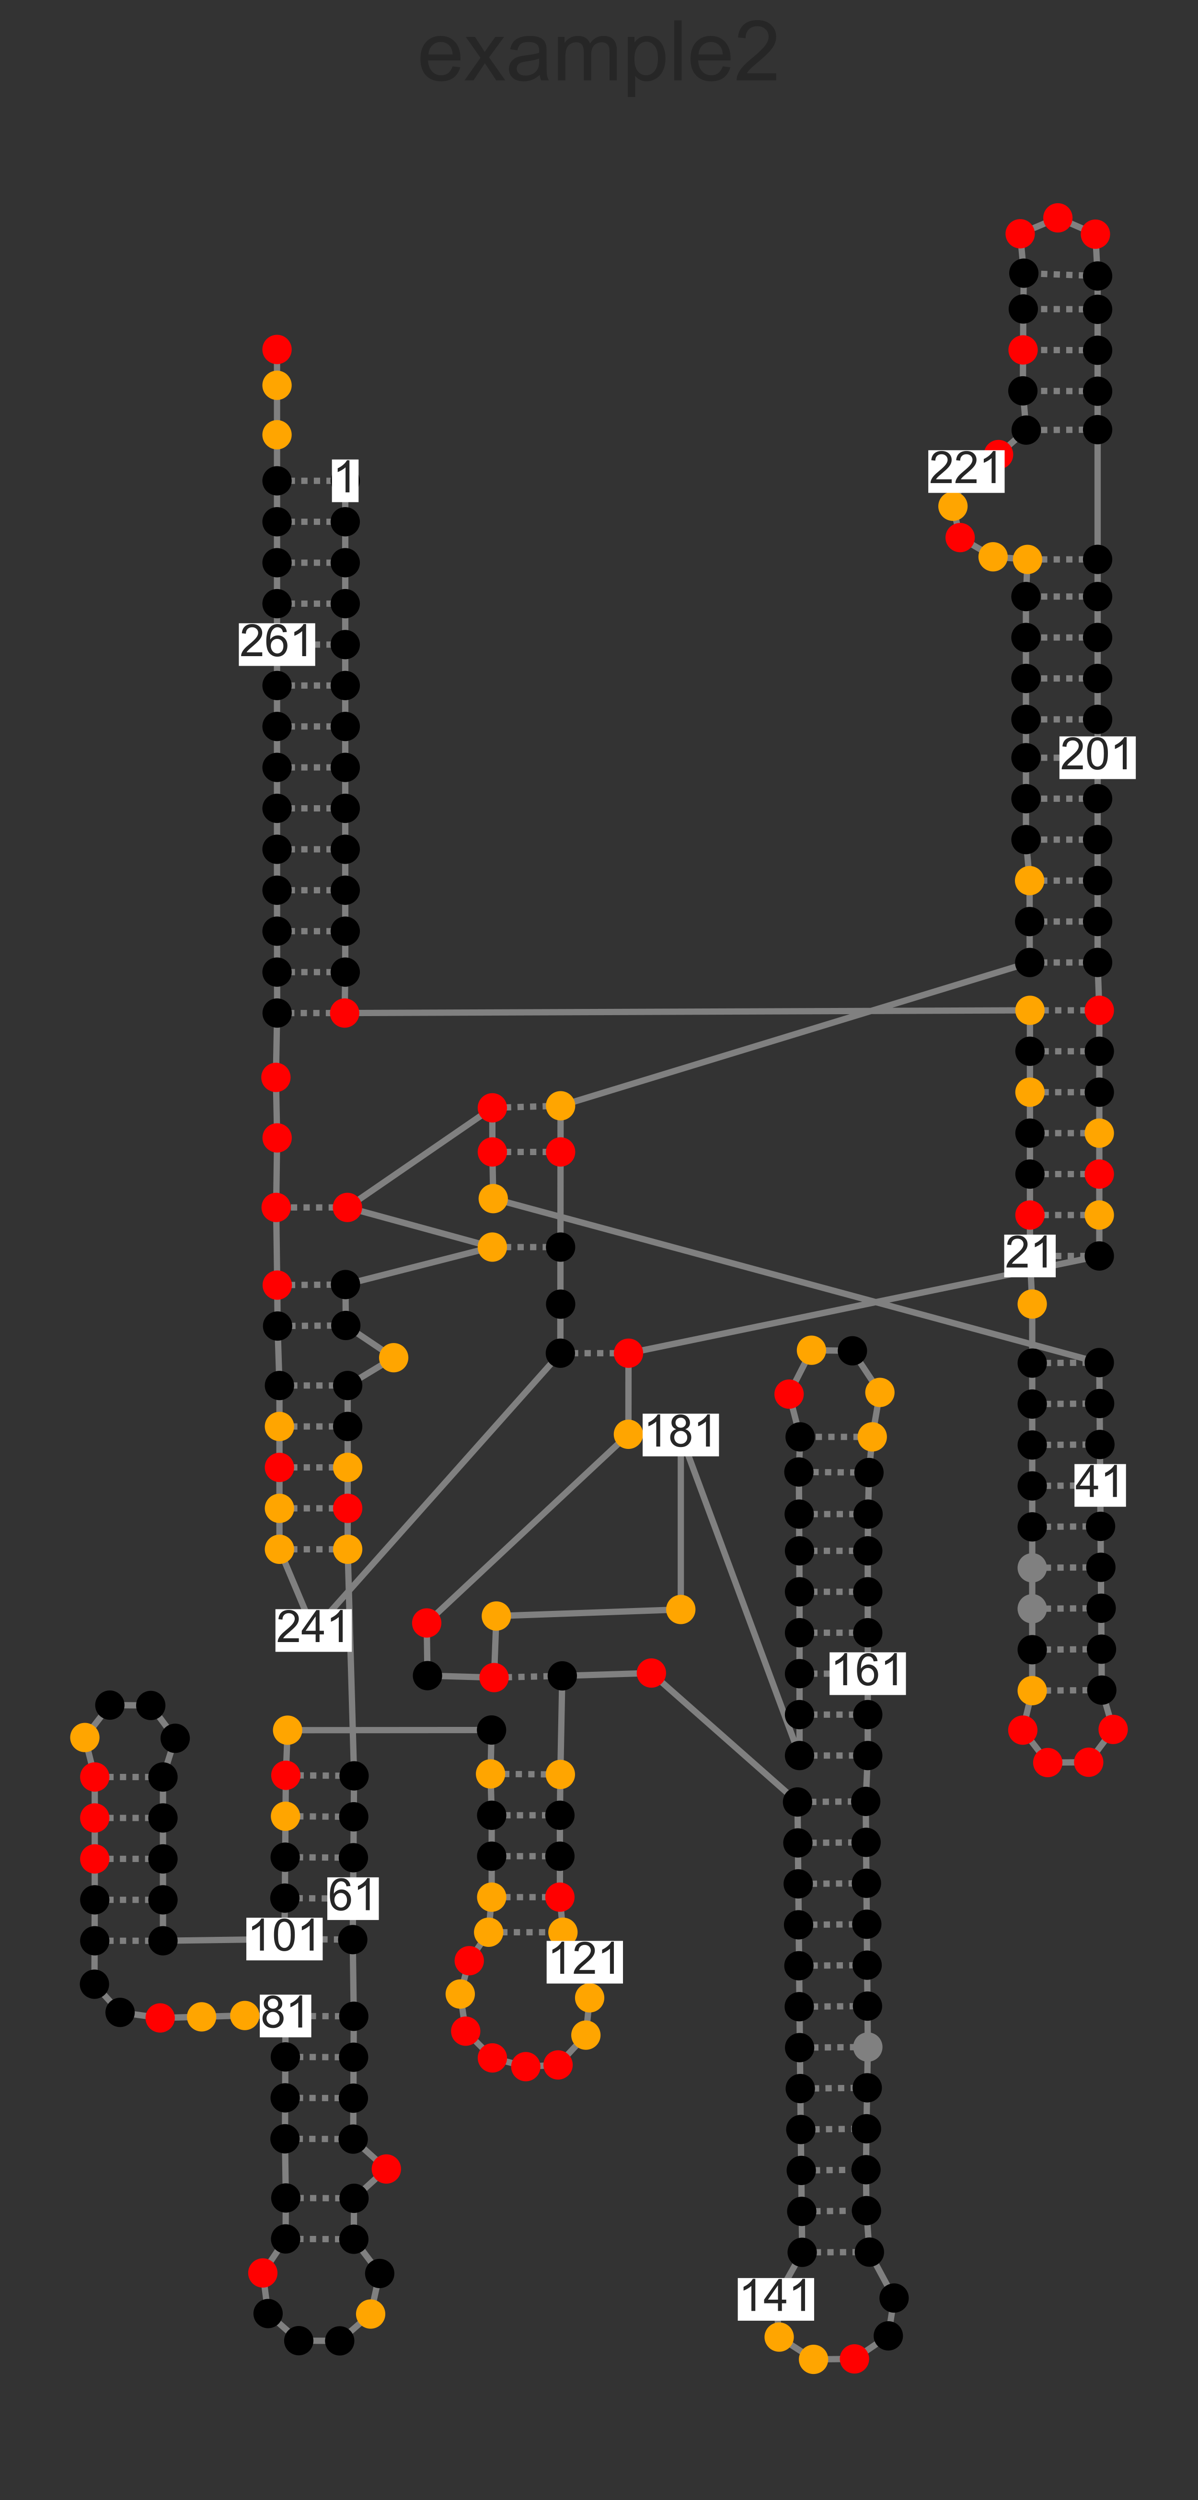 <?xml version="1.0" encoding="utf-8" standalone="no"?>
<!DOCTYPE svg PUBLIC "-//W3C//DTD SVG 1.1//EN"
  "http://www.w3.org/Graphics/SVG/1.1/DTD/svg11.dtd">
<!-- Created with matplotlib (https://matplotlib.org/) -->
<svg height="894.99pt" version="1.1" viewBox="0 0 428.925 894.99" width="428.925pt" xmlns="http://www.w3.org/2000/svg" xmlns:xlink="http://www.w3.org/1999/xlink">
 <rect x="0" y="0" width="428.925" height="894.99" fill="#333333" stroke="none"/>
 <defs>
  <style type="text/css">
*{stroke-linecap:butt;stroke-linejoin:round;}
  </style>
 </defs>
 <g id="figure_1">
  <g id="patch_1">
   <path d="M 0 894.99 
L 428.925 894.99 
L 428.925 0 
L 0 0 
z
" style="fill:none;"/>
  </g>
  <g id="axes_1">
   <g id="line2d_1">
    <path clip-path="url(#pe906b021ad)" d="M 123.612 172.116 
L 99.185 172.116 
" style="fill:none;stroke:#808080;stroke-dasharray:2.25,2.25;stroke-dashoffset:0;stroke-width:2.25;"/>
   </g>
   <g id="line2d_2">
    <path clip-path="url(#pe906b021ad)" d="M 123.611 186.772 
L 99.185 186.772 
" style="fill:none;stroke:#808080;stroke-dasharray:2.25,2.25;stroke-dashoffset:0;stroke-width:2.25;"/>
   </g>
   <g id="line2d_3">
    <path clip-path="url(#pe906b021ad)" d="M 123.611 201.427 
L 99.185 201.427 
" style="fill:none;stroke:#808080;stroke-dasharray:2.25,2.25;stroke-dashoffset:0;stroke-width:2.25;"/>
   </g>
   <g id="line2d_4">
    <path clip-path="url(#pe906b021ad)" d="M 123.611 216.082 
L 99.185 216.082 
" style="fill:none;stroke:#808080;stroke-dasharray:2.25,2.25;stroke-dashoffset:0;stroke-width:2.25;"/>
   </g>
   <g id="line2d_5">
    <path clip-path="url(#pe906b021ad)" d="M 123.611 230.738 
L 99.185 230.738 
" style="fill:none;stroke:#808080;stroke-dasharray:2.25,2.25;stroke-dashoffset:0;stroke-width:2.25;"/>
   </g>
   <g id="line2d_6">
    <path clip-path="url(#pe906b021ad)" d="M 123.611 245.393 
L 99.185 245.393 
" style="fill:none;stroke:#808080;stroke-dasharray:2.25,2.25;stroke-dashoffset:0;stroke-width:2.25;"/>
   </g>
   <g id="line2d_7">
    <path clip-path="url(#pe906b021ad)" d="M 123.612 260.049 
L 99.185 260.049 
" style="fill:none;stroke:#808080;stroke-dasharray:2.25,2.25;stroke-dashoffset:0;stroke-width:2.25;"/>
   </g>
   <g id="line2d_8">
    <path clip-path="url(#pe906b021ad)" d="M 123.612 274.704 
L 99.186 274.704 
" style="fill:none;stroke:#808080;stroke-dasharray:2.25,2.25;stroke-dashoffset:0;stroke-width:2.25;"/>
   </g>
   <g id="line2d_9">
    <path clip-path="url(#pe906b021ad)" d="M 123.612 289.359 
L 99.186 289.359 
" style="fill:none;stroke:#808080;stroke-dasharray:2.25,2.25;stroke-dashoffset:0;stroke-width:2.25;"/>
   </g>
   <g id="line2d_10">
    <path clip-path="url(#pe906b021ad)" d="M 123.611 304.015 
L 99.185 304.015 
" style="fill:none;stroke:#808080;stroke-dasharray:2.25,2.25;stroke-dashoffset:0;stroke-width:2.25;"/>
   </g>
   <g id="line2d_11">
    <path clip-path="url(#pe906b021ad)" d="M 123.611 318.67 
L 99.185 318.67 
" style="fill:none;stroke:#808080;stroke-dasharray:2.25,2.25;stroke-dashoffset:0;stroke-width:2.25;"/>
   </g>
   <g id="line2d_12">
    <path clip-path="url(#pe906b021ad)" d="M 123.611 333.325 
L 99.185 333.325 
" style="fill:none;stroke:#808080;stroke-dasharray:2.25,2.25;stroke-dashoffset:0;stroke-width:2.25;"/>
   </g>
   <g id="line2d_13">
    <path clip-path="url(#pe906b021ad)" d="M 123.612 347.981 
L 99.185 347.981 
" style="fill:none;stroke:#808080;stroke-dasharray:2.25,2.25;stroke-dashoffset:0;stroke-width:2.25;"/>
   </g>
   <g id="line2d_14">
    <path clip-path="url(#pe906b021ad)" d="M 123.397 362.636 
L 99.224 362.636 
" style="fill:none;stroke:#808080;stroke-dasharray:2.25,2.25;stroke-dashoffset:0;stroke-width:2.25;"/>
   </g>
   <g id="line2d_15">
    <path clip-path="url(#pe906b021ad)" d="M 368.76 361.658 
L 393.592 361.658 
" style="fill:none;stroke:#808080;stroke-dasharray:2.25,2.25;stroke-dashoffset:0;stroke-width:2.25;"/>
   </g>
   <g id="line2d_16">
    <path clip-path="url(#pe906b021ad)" d="M 368.76 376.313 
L 393.592 376.313 
" style="fill:none;stroke:#808080;stroke-dasharray:2.25,2.25;stroke-dashoffset:0;stroke-width:2.25;"/>
   </g>
   <g id="line2d_17">
    <path clip-path="url(#pe906b021ad)" d="M 368.76 390.969 
L 393.592 390.969 
" style="fill:none;stroke:#808080;stroke-dasharray:2.25,2.25;stroke-dashoffset:0;stroke-width:2.25;"/>
   </g>
   <g id="line2d_18">
    <path clip-path="url(#pe906b021ad)" d="M 368.76 405.624 
L 393.592 405.624 
" style="fill:none;stroke:#808080;stroke-dasharray:2.25,2.25;stroke-dashoffset:0;stroke-width:2.25;"/>
   </g>
   <g id="line2d_19">
    <path clip-path="url(#pe906b021ad)" d="M 368.76 420.279 
L 393.592 420.279 
" style="fill:none;stroke:#808080;stroke-dasharray:2.25,2.25;stroke-dashoffset:0;stroke-width:2.25;"/>
   </g>
   <g id="line2d_20">
    <path clip-path="url(#pe906b021ad)" d="M 368.76 434.935 
L 393.592 434.935 
" style="fill:none;stroke:#808080;stroke-dasharray:2.25,2.25;stroke-dashoffset:0;stroke-width:2.25;"/>
   </g>
   <g id="line2d_21">
    <path clip-path="url(#pe906b021ad)" d="M 368.76 449.59 
L 393.592 449.59 
" style="fill:none;stroke:#808080;stroke-dasharray:2.25,2.25;stroke-dashoffset:0;stroke-width:2.25;"/>
   </g>
   <g id="line2d_22">
    <path clip-path="url(#pe906b021ad)" d="M 369.573 487.946 
L 393.587 487.759 
" style="fill:none;stroke:#808080;stroke-dasharray:2.25,2.25;stroke-dashoffset:0;stroke-width:2.25;"/>
   </g>
   <g id="line2d_23">
    <path clip-path="url(#pe906b021ad)" d="M 369.573 502.6 
L 393.698 502.414 
" style="fill:none;stroke:#808080;stroke-dasharray:2.25,2.25;stroke-dashoffset:0;stroke-width:2.25;"/>
   </g>
   <g id="line2d_24">
    <path clip-path="url(#pe906b021ad)" d="M 369.573 517.255 
L 393.809 517.069 
" style="fill:none;stroke:#808080;stroke-dasharray:2.25,2.25;stroke-dashoffset:0;stroke-width:2.25;"/>
   </g>
   <g id="line2d_25">
    <path clip-path="url(#pe906b021ad)" d="M 369.573 531.91 
L 393.922 531.724 
" style="fill:none;stroke:#808080;stroke-dasharray:2.25,2.25;stroke-dashoffset:0;stroke-width:2.25;"/>
   </g>
   <g id="line2d_26">
    <path clip-path="url(#pe906b021ad)" d="M 369.573 546.565 
L 394.033 546.379 
" style="fill:none;stroke:#808080;stroke-dasharray:2.25,2.25;stroke-dashoffset:0;stroke-width:2.25;"/>
   </g>
   <g id="line2d_27">
    <path clip-path="url(#pe906b021ad)" d="M 369.573 561.22 
L 394.144 561.034 
" style="fill:none;stroke:#808080;stroke-dasharray:2.25,2.25;stroke-dashoffset:0;stroke-width:2.25;"/>
   </g>
   <g id="line2d_28">
    <path clip-path="url(#pe906b021ad)" d="M 369.573 575.875 
L 394.256 575.689 
" style="fill:none;stroke:#808080;stroke-dasharray:2.25,2.25;stroke-dashoffset:0;stroke-width:2.25;"/>
   </g>
   <g id="line2d_29">
    <path clip-path="url(#pe906b021ad)" d="M 369.573 590.53 
L 394.367 590.344 
" style="fill:none;stroke:#808080;stroke-dasharray:2.25,2.25;stroke-dashoffset:0;stroke-width:2.25;"/>
   </g>
   <g id="line2d_30">
    <path clip-path="url(#pe906b021ad)" d="M 369.573 605.185 
L 394.478 604.999 
" style="fill:none;stroke:#808080;stroke-dasharray:2.25,2.25;stroke-dashoffset:0;stroke-width:2.25;"/>
   </g>
   <g id="line2d_31">
    <path clip-path="url(#pe906b021ad)" d="M 176.278 412.354 
L 200.704 412.354 
" style="fill:none;stroke:#808080;stroke-dasharray:2.25,2.25;stroke-dashoffset:0;stroke-width:2.25;"/>
   </g>
   <g id="line2d_32">
    <path clip-path="url(#pe906b021ad)" d="M 176.278 396.556 
L 200.704 395.826 
" style="fill:none;stroke:#808080;stroke-dasharray:2.25,2.25;stroke-dashoffset:0;stroke-width:2.25;"/>
   </g>
   <g id="line2d_33">
    <path clip-path="url(#pe906b021ad)" d="M 124.403 432.22 
L 98.877 432.22 
" style="fill:none;stroke:#808080;stroke-dasharray:2.25,2.25;stroke-dashoffset:0;stroke-width:2.25;"/>
   </g>
   <g id="line2d_34">
    <path clip-path="url(#pe906b021ad)" d="M 176.278 446.414 
L 200.704 446.414 
" style="fill:none;stroke:#808080;stroke-dasharray:2.25,2.25;stroke-dashoffset:0;stroke-width:2.25;"/>
   </g>
   <g id="line2d_35">
    <path clip-path="url(#pe906b021ad)" d="M 123.691 459.821 
L 99.266 460.02 
" style="fill:none;stroke:#808080;stroke-dasharray:2.25,2.25;stroke-dashoffset:0;stroke-width:2.25;"/>
   </g>
   <g id="line2d_36">
    <path clip-path="url(#pe906b021ad)" d="M 123.81 474.475 
L 99.385 474.674 
" style="fill:none;stroke:#808080;stroke-dasharray:2.25,2.25;stroke-dashoffset:0;stroke-width:2.25;"/>
   </g>
   <g id="line2d_37">
    <path clip-path="url(#pe906b021ad)" d="M 124.481 495.963 
L 100.056 495.963 
" style="fill:none;stroke:#808080;stroke-dasharray:2.25,2.25;stroke-dashoffset:0;stroke-width:2.25;"/>
   </g>
   <g id="line2d_38">
    <path clip-path="url(#pe906b021ad)" d="M 124.481 510.619 
L 100.056 510.619 
" style="fill:none;stroke:#808080;stroke-dasharray:2.25,2.25;stroke-dashoffset:0;stroke-width:2.25;"/>
   </g>
   <g id="line2d_39">
    <path clip-path="url(#pe906b021ad)" d="M 124.481 525.274 
L 100.056 525.274 
" style="fill:none;stroke:#808080;stroke-dasharray:2.25,2.25;stroke-dashoffset:0;stroke-width:2.25;"/>
   </g>
   <g id="line2d_40">
    <path clip-path="url(#pe906b021ad)" d="M 124.481 539.929 
L 100.056 539.929 
" style="fill:none;stroke:#808080;stroke-dasharray:2.25,2.25;stroke-dashoffset:0;stroke-width:2.25;"/>
   </g>
   <g id="line2d_41">
    <path clip-path="url(#pe906b021ad)" d="M 124.481 554.585 
L 100.056 554.585 
" style="fill:none;stroke:#808080;stroke-dasharray:2.25,2.25;stroke-dashoffset:0;stroke-width:2.25;"/>
   </g>
   <g id="line2d_42">
    <path clip-path="url(#pe906b021ad)" d="M 126.769 635.69 
L 102.342 635.492 
" style="fill:none;stroke:#808080;stroke-dasharray:2.25,2.25;stroke-dashoffset:0;stroke-width:2.25;"/>
   </g>
   <g id="line2d_43">
    <path clip-path="url(#pe906b021ad)" d="M 126.648 650.345 
L 102.224 650.148 
" style="fill:none;stroke:#808080;stroke-dasharray:2.25,2.25;stroke-dashoffset:0;stroke-width:2.25;"/>
   </g>
   <g id="line2d_44">
    <path clip-path="url(#pe906b021ad)" d="M 126.529 665 
L 102.105 664.802 
" style="fill:none;stroke:#808080;stroke-dasharray:2.25,2.25;stroke-dashoffset:0;stroke-width:2.25;"/>
   </g>
   <g id="line2d_45">
    <path clip-path="url(#pe906b021ad)" d="M 126.411 679.655 
L 101.987 679.457 
" style="fill:none;stroke:#808080;stroke-dasharray:2.25,2.25;stroke-dashoffset:0;stroke-width:2.25;"/>
   </g>
   <g id="line2d_46">
    <path clip-path="url(#pe906b021ad)" d="M 126.293 694.309 
L 101.867 694.111 
" style="fill:none;stroke:#808080;stroke-dasharray:2.25,2.25;stroke-dashoffset:0;stroke-width:2.25;"/>
   </g>
   <g id="line2d_47">
    <path clip-path="url(#pe906b021ad)" d="M 126.658 721.76 
L 102.232 721.647 
" style="fill:none;stroke:#808080;stroke-dasharray:2.25,2.25;stroke-dashoffset:0;stroke-width:2.25;"/>
   </g>
   <g id="line2d_48">
    <path clip-path="url(#pe906b021ad)" d="M 126.591 736.414 
L 102.165 736.303 
" style="fill:none;stroke:#808080;stroke-dasharray:2.25,2.25;stroke-dashoffset:0;stroke-width:2.25;"/>
   </g>
   <g id="line2d_49">
    <path clip-path="url(#pe906b021ad)" d="M 126.523 751.069 
L 102.098 750.957 
" style="fill:none;stroke:#808080;stroke-dasharray:2.25,2.25;stroke-dashoffset:0;stroke-width:2.25;"/>
   </g>
   <g id="line2d_50">
    <path clip-path="url(#pe906b021ad)" d="M 126.456 765.725 
L 102.031 765.612 
" style="fill:none;stroke:#808080;stroke-dasharray:2.25,2.25;stroke-dashoffset:0;stroke-width:2.25;"/>
   </g>
   <g id="line2d_51">
    <path clip-path="url(#pe906b021ad)" d="M 126.751 786.914 
L 102.325 786.799 
" style="fill:none;stroke:#808080;stroke-dasharray:2.25,2.25;stroke-dashoffset:0;stroke-width:2.25;"/>
   </g>
   <g id="line2d_52">
    <path clip-path="url(#pe906b021ad)" d="M 126.681 801.568 
L 102.257 801.454 
" style="fill:none;stroke:#808080;stroke-dasharray:2.25,2.25;stroke-dashoffset:0;stroke-width:2.25;"/>
   </g>
   <g id="line2d_53">
    <path clip-path="url(#pe906b021ad)" d="M 33.925 694.726 
L 58.35 694.726 
" style="fill:none;stroke:#808080;stroke-dasharray:2.25,2.25;stroke-dashoffset:0;stroke-width:2.25;"/>
   </g>
   <g id="line2d_54">
    <path clip-path="url(#pe906b021ad)" d="M 33.925 680.07 
L 58.35 680.07 
" style="fill:none;stroke:#808080;stroke-dasharray:2.25,2.25;stroke-dashoffset:0;stroke-width:2.25;"/>
   </g>
   <g id="line2d_55">
    <path clip-path="url(#pe906b021ad)" d="M 33.925 665.415 
L 58.35 665.415 
" style="fill:none;stroke:#808080;stroke-dasharray:2.25,2.25;stroke-dashoffset:0;stroke-width:2.25;"/>
   </g>
   <g id="line2d_56">
    <path clip-path="url(#pe906b021ad)" d="M 33.925 650.759 
L 58.35 650.759 
" style="fill:none;stroke:#808080;stroke-dasharray:2.25,2.25;stroke-dashoffset:0;stroke-width:2.25;"/>
   </g>
   <g id="line2d_57">
    <path clip-path="url(#pe906b021ad)" d="M 33.925 636.104 
L 58.35 636.104 
" style="fill:none;stroke:#808080;stroke-dasharray:2.25,2.25;stroke-dashoffset:0;stroke-width:2.25;"/>
   </g>
   <g id="line2d_58">
    <path clip-path="url(#pe906b021ad)" d="M 175.629 634.995 
L 200.629 635.191 
" style="fill:none;stroke:#808080;stroke-dasharray:2.25,2.25;stroke-dashoffset:0;stroke-width:2.25;"/>
   </g>
   <g id="line2d_59">
    <path clip-path="url(#pe906b021ad)" d="M 176.04 649.796 
L 200.465 649.796 
" style="fill:none;stroke:#808080;stroke-dasharray:2.25,2.25;stroke-dashoffset:0;stroke-width:2.25;"/>
   </g>
   <g id="line2d_60">
    <path clip-path="url(#pe906b021ad)" d="M 176.039 664.452 
L 200.465 664.451 
" style="fill:none;stroke:#808080;stroke-dasharray:2.25,2.25;stroke-dashoffset:0;stroke-width:2.25;"/>
   </g>
   <g id="line2d_61">
    <path clip-path="url(#pe906b021ad)" d="M 176.04 679.107 
L 200.466 679.108 
" style="fill:none;stroke:#808080;stroke-dasharray:2.25,2.25;stroke-dashoffset:0;stroke-width:2.25;"/>
   </g>
   <g id="line2d_62">
    <path clip-path="url(#pe906b021ad)" d="M 174.953 691.67 
L 201.553 691.67 
" style="fill:none;stroke:#808080;stroke-dasharray:2.25,2.25;stroke-dashoffset:0;stroke-width:2.25;"/>
   </g>
   <g id="line2d_63">
    <path clip-path="url(#pe906b021ad)" d="M 201.316 599.898 
L 176.89 600.509 
" style="fill:none;stroke:#808080;stroke-dasharray:2.25,2.25;stroke-dashoffset:0;stroke-width:2.25;"/>
   </g>
   <g id="line2d_64">
    <path clip-path="url(#pe906b021ad)" d="M 285.541 645.045 
L 309.967 644.837 
" style="fill:none;stroke:#808080;stroke-dasharray:2.25,2.25;stroke-dashoffset:0;stroke-width:2.25;"/>
   </g>
   <g id="line2d_65">
    <path clip-path="url(#pe906b021ad)" d="M 285.667 659.7 
L 310.092 659.492 
" style="fill:none;stroke:#808080;stroke-dasharray:2.25,2.25;stroke-dashoffset:0;stroke-width:2.25;"/>
   </g>
   <g id="line2d_66">
    <path clip-path="url(#pe906b021ad)" d="M 285.792 674.355 
L 310.217 674.147 
" style="fill:none;stroke:#808080;stroke-dasharray:2.25,2.25;stroke-dashoffset:0;stroke-width:2.25;"/>
   </g>
   <g id="line2d_67">
    <path clip-path="url(#pe906b021ad)" d="M 285.916 689.01 
L 310.341 688.802 
" style="fill:none;stroke:#808080;stroke-dasharray:2.25,2.25;stroke-dashoffset:0;stroke-width:2.25;"/>
   </g>
   <g id="line2d_68">
    <path clip-path="url(#pe906b021ad)" d="M 286.041 703.665 
L 310.465 703.456 
" style="fill:none;stroke:#808080;stroke-dasharray:2.25,2.25;stroke-dashoffset:0;stroke-width:2.25;"/>
   </g>
   <g id="line2d_69">
    <path clip-path="url(#pe906b021ad)" d="M 286.166 718.319 
L 310.59 718.112 
" style="fill:none;stroke:#808080;stroke-dasharray:2.25,2.25;stroke-dashoffset:0;stroke-width:2.25;"/>
   </g>
   <g id="line2d_70">
    <path clip-path="url(#pe906b021ad)" d="M 286.29 732.975 
L 310.714 732.766 
" style="fill:none;stroke:#808080;stroke-dasharray:2.25,2.25;stroke-dashoffset:0;stroke-width:2.25;"/>
   </g>
   <g id="line2d_71">
    <path clip-path="url(#pe906b021ad)" d="M 286.532 747.628 
L 310.503 747.357 
" style="fill:none;stroke:#808080;stroke-dasharray:2.25,2.25;stroke-dashoffset:0;stroke-width:2.25;"/>
   </g>
   <g id="line2d_72">
    <path clip-path="url(#pe906b021ad)" d="M 286.715 762.283 
L 310.222 762.017 
" style="fill:none;stroke:#808080;stroke-dasharray:2.25,2.25;stroke-dashoffset:0;stroke-width:2.25;"/>
   </g>
   <g id="line2d_73">
    <path clip-path="url(#pe906b021ad)" d="M 286.881 776.937 
L 310.064 776.675 
" style="fill:none;stroke:#808080;stroke-dasharray:2.25,2.25;stroke-dashoffset:0;stroke-width:2.25;"/>
   </g>
   <g id="line2d_74">
    <path clip-path="url(#pe906b021ad)" d="M 287.047 791.591 
L 310.213 791.329 
" style="fill:none;stroke:#808080;stroke-dasharray:2.25,2.25;stroke-dashoffset:0;stroke-width:2.25;"/>
   </g>
   <g id="line2d_75">
    <path clip-path="url(#pe906b021ad)" d="M 287.212 806.246 
L 311.275 806.177 
" style="fill:none;stroke:#808080;stroke-dasharray:2.25,2.25;stroke-dashoffset:0;stroke-width:2.25;"/>
   </g>
   <g id="line2d_76">
    <path clip-path="url(#pe906b021ad)" d="M 310.685 628.422 
L 286.26 628.422 
" style="fill:none;stroke:#808080;stroke-dasharray:2.25,2.25;stroke-dashoffset:0;stroke-width:2.25;"/>
   </g>
   <g id="line2d_77">
    <path clip-path="url(#pe906b021ad)" d="M 310.685 613.767 
L 286.26 613.767 
" style="fill:none;stroke:#808080;stroke-dasharray:2.25,2.25;stroke-dashoffset:0;stroke-width:2.25;"/>
   </g>
   <g id="line2d_78">
    <path clip-path="url(#pe906b021ad)" d="M 310.685 599.111 
L 286.26 599.111 
" style="fill:none;stroke:#808080;stroke-dasharray:2.25,2.25;stroke-dashoffset:0;stroke-width:2.25;"/>
   </g>
   <g id="line2d_79">
    <path clip-path="url(#pe906b021ad)" d="M 310.685 584.456 
L 286.26 584.456 
" style="fill:none;stroke:#808080;stroke-dasharray:2.25,2.25;stroke-dashoffset:0;stroke-width:2.25;"/>
   </g>
   <g id="line2d_80">
    <path clip-path="url(#pe906b021ad)" d="M 310.685 569.801 
L 286.26 569.801 
" style="fill:none;stroke:#808080;stroke-dasharray:2.25,2.25;stroke-dashoffset:0;stroke-width:2.25;"/>
   </g>
   <g id="line2d_81">
    <path clip-path="url(#pe906b021ad)" d="M 310.685 555.145 
L 286.26 555.145 
" style="fill:none;stroke:#808080;stroke-dasharray:2.25,2.25;stroke-dashoffset:0;stroke-width:2.25;"/>
   </g>
   <g id="line2d_82">
    <path clip-path="url(#pe906b021ad)" d="M 310.796 541.998 
L 286.148 541.998 
" style="fill:none;stroke:#808080;stroke-dasharray:2.25,2.25;stroke-dashoffset:0;stroke-width:2.25;"/>
   </g>
   <g id="line2d_83">
    <path clip-path="url(#pe906b021ad)" d="M 311.121 527.121 
L 286.029 526.918 
" style="fill:none;stroke:#808080;stroke-dasharray:2.25,2.25;stroke-dashoffset:0;stroke-width:2.25;"/>
   </g>
   <g id="line2d_84">
    <path clip-path="url(#pe906b021ad)" d="M 312.297 514.35 
L 286.481 514.35 
" style="fill:none;stroke:#808080;stroke-dasharray:2.25,2.25;stroke-dashoffset:0;stroke-width:2.25;"/>
   </g>
   <g id="line2d_85">
    <path clip-path="url(#pe906b021ad)" d="M 243.757 513.684 
L 224.994 513.418 
" style="fill:none;stroke:#808080;stroke-dasharray:2.25,2.25;stroke-dashoffset:0;stroke-width:2.25;"/>
   </g>
   <g id="line2d_86">
    <path clip-path="url(#pe906b021ad)" d="M 225.026 484.397 
L 200.629 484.397 
" style="fill:none;stroke:#808080;stroke-dasharray:2.25,2.25;stroke-dashoffset:0;stroke-width:2.25;"/>
   </g>
   <g id="line2d_87">
    <path clip-path="url(#pe906b021ad)" d="M 392.981 344.517 
L 368.665 344.545 
" style="fill:none;stroke:#808080;stroke-dasharray:2.25,2.25;stroke-dashoffset:0;stroke-width:2.25;"/>
   </g>
   <g id="line2d_88">
    <path clip-path="url(#pe906b021ad)" d="M 392.981 329.862 
L 368.648 329.89 
" style="fill:none;stroke:#808080;stroke-dasharray:2.25,2.25;stroke-dashoffset:0;stroke-width:2.25;"/>
   </g>
   <g id="line2d_89">
    <path clip-path="url(#pe906b021ad)" d="M 392.981 315.206 
L 368.631 315.236 
" style="fill:none;stroke:#808080;stroke-dasharray:2.25,2.25;stroke-dashoffset:0;stroke-width:2.25;"/>
   </g>
   <g id="line2d_90">
    <path clip-path="url(#pe906b021ad)" d="M 392.981 300.551 
L 367.334 300.551 
" style="fill:none;stroke:#808080;stroke-dasharray:2.25,2.25;stroke-dashoffset:0;stroke-width:2.25;"/>
   </g>
   <g id="line2d_91">
    <path clip-path="url(#pe906b021ad)" d="M 392.981 285.896 
L 367.334 285.896 
" style="fill:none;stroke:#808080;stroke-dasharray:2.25,2.25;stroke-dashoffset:0;stroke-width:2.25;"/>
   </g>
   <g id="line2d_92">
    <path clip-path="url(#pe906b021ad)" d="M 392.981 271.24 
L 367.334 271.24 
" style="fill:none;stroke:#808080;stroke-dasharray:2.25,2.25;stroke-dashoffset:0;stroke-width:2.25;"/>
   </g>
   <g id="line2d_93">
    <path clip-path="url(#pe906b021ad)" d="M 392.981 257.511 
L 367.321 257.511 
" style="fill:none;stroke:#808080;stroke-dasharray:2.25,2.25;stroke-dashoffset:0;stroke-width:2.25;"/>
   </g>
   <g id="line2d_94">
    <path clip-path="url(#pe906b021ad)" d="M 392.981 242.855 
L 367.321 242.855 
" style="fill:none;stroke:#808080;stroke-dasharray:2.25,2.25;stroke-dashoffset:0;stroke-width:2.25;"/>
   </g>
   <g id="line2d_95">
    <path clip-path="url(#pe906b021ad)" d="M 392.981 228.2 
L 367.321 228.2 
" style="fill:none;stroke:#808080;stroke-dasharray:2.25,2.25;stroke-dashoffset:0;stroke-width:2.25;"/>
   </g>
   <g id="line2d_96">
    <path clip-path="url(#pe906b021ad)" d="M 392.981 213.545 
L 367.321 213.545 
" style="fill:none;stroke:#808080;stroke-dasharray:2.25,2.25;stroke-dashoffset:0;stroke-width:2.25;"/>
   </g>
   <g id="line2d_97">
    <path clip-path="url(#pe906b021ad)" d="M 392.981 200.239 
L 367.894 200.255 
" style="fill:none;stroke:#808080;stroke-dasharray:2.25,2.25;stroke-dashoffset:0;stroke-width:2.25;"/>
   </g>
   <g id="line2d_98">
    <path clip-path="url(#pe906b021ad)" d="M 392.981 153.801 
L 367.405 153.957 
" style="fill:none;stroke:#808080;stroke-dasharray:2.25,2.25;stroke-dashoffset:0;stroke-width:2.25;"/>
   </g>
   <g id="line2d_99">
    <path clip-path="url(#pe906b021ad)" d="M 392.981 140.038 
L 366.223 139.911 
" style="fill:none;stroke:#808080;stroke-dasharray:2.25,2.25;stroke-dashoffset:0;stroke-width:2.25;"/>
   </g>
   <g id="line2d_100">
    <path clip-path="url(#pe906b021ad)" d="M 392.981 125.383 
L 366.3 125.256 
" style="fill:none;stroke:#808080;stroke-dasharray:2.25,2.25;stroke-dashoffset:0;stroke-width:2.25;"/>
   </g>
   <g id="line2d_101">
    <path clip-path="url(#pe906b021ad)" d="M 392.981 110.729 
L 366.376 110.602 
" style="fill:none;stroke:#808080;stroke-dasharray:2.25,2.25;stroke-dashoffset:0;stroke-width:2.25;"/>
   </g>
   <g id="line2d_102">
    <path clip-path="url(#pe906b021ad)" d="M 392.981 98.795 
L 366.569 97.787 
" style="fill:none;stroke:#808080;stroke-dasharray:2.25,2.25;stroke-dashoffset:0;stroke-width:2.25;"/>
   </g>
   <g id="line2d_103">
    <path clip-path="url(#pe906b021ad)" d="M 123.612 172.116 
L 123.612 347.981 
L 123.397 362.636 
L 368.76 361.658 
L 368.76 449.59 
L 369.573 466.8 
L 369.573 605.185 
L 366.198 619.321 
L 375.137 630.932 
L 389.789 630.821 
L 398.549 619.075 
L 394.478 604.999 
L 393.587 487.759 
L 176.6 429.06 
L 176.278 412.354 
L 176.278 396.556 
L 124.403 432.22 
L 176.278 446.414 
L 123.691 459.821 
L 123.81 474.475 
L 140.955 486.006 
L 124.481 495.963 
L 124.481 554.585 
L 126.769 635.69 
L 126.293 694.309 
L 126.658 721.76 
L 126.456 765.725 
L 138.332 776.423 
L 126.751 786.914 
L 126.681 801.568 
L 135.944 813.825 
L 132.705 828.343 
L 121.627 837.944 
L 106.969 837.876 
L 95.982 828.172 
L 94.101 813.634 
L 102.257 801.454 
L 102.325 786.799 
L 102.031 765.612 
L 102.232 721.647 
L 87.648 721.479 
L 57.349 722.347 
L 42.994 720.37 
L 33.821 710.276 
L 33.925 680.07 
L 33.925 636.104 
L 30.376 621.965 
L 39.326 610.364 
L 53.979 610.493 
L 62.726 622.249 
L 58.35 636.104 
L 58.35 694.726 
L 101.867 694.111 
L 102.342 635.492 
L 102.971 619.343 
L 175.99 619.281 
L 175.629 634.995 
L 176.04 649.796 
L 176.04 679.107 
L 174.953 691.67 
L 168.008 701.86 
L 164.781 713.791 
L 166.736 727.08 
L 176.291 736.659 
L 188.253 739.787 
L 199.81 739.169 
L 209.771 728.505 
L 211.115 715.147 
L 209.38 702.401 
L 201.553 691.67 
L 200.466 679.108 
L 200.465 649.796 
L 200.629 635.191 
L 201.316 599.898 
L 233.223 598.883 
L 285.541 645.045 
L 286.532 747.628 
L 287.212 806.246 
L 277.821 823.092 
L 278.972 836.593 
L 291.273 844.568 
L 305.931 844.402 
L 318.047 836.151 
L 320.115 822.613 
L 311.275 806.177 
L 310.213 791.329 
L 310.064 776.675 
L 310.222 762.017 
L 310.714 732.766 
L 309.967 644.837 
L 310.685 628.422 
L 310.685 555.145 
L 310.796 541.998 
L 311.121 527.121 
L 312.297 514.35 
L 315.038 498.435 
L 305.191 483.538 
L 290.534 483.334 
L 282.519 499.046 
L 286.481 514.35 
L 286.029 526.918 
L 286.26 569.801 
L 286.26 628.422 
L 243.757 513.684 
L 243.752 576.137 
L 177.713 578.482 
L 176.89 600.509 
L 153.053 599.82 
L 152.78 580.961 
L 224.994 513.418 
L 225.026 484.397 
L 393.592 449.59 
L 393.592 361.658 
L 392.981 344.517 
L 392.981 98.795 
L 392.2 83.82 
L 378.758 77.985 
L 365.257 83.681 
L 366.569 97.787 
L 366.376 110.602 
L 366.223 139.911 
L 367.405 153.957 
L 357.515 162.709 
L 346.029 168.797 
L 341.19 181.216 
L 343.764 192.436 
L 355.562 199.313 
L 367.894 200.255 
L 367.321 213.545 
L 367.334 300.551 
L 368.631 315.236 
L 368.665 344.545 
L 200.704 395.826 
L 200.629 484.397 
L 112.284 583.66 
L 100.056 554.585 
L 100.056 495.963 
L 99.385 474.674 
L 99.266 460.02 
L 98.877 432.22 
L 99.223 407.324 
L 98.789 385.671 
L 99.224 362.636 
L 99.185 318.67 
L 99.185 125.097 
L 99.185 125.097 
" style="fill:none;stroke:#808080;stroke-linecap:round;stroke-width:2.25;"/>
   </g>
   <g id="PathCollection_1">
    <defs>
     <path d="M 0 4.5 
C 1.193 4.5 2.338 4.026 3.182 3.182 
C 4.026 2.338 4.5 1.193 4.5 0 
C 4.5 -1.193 4.026 -2.338 3.182 -3.182 
C 2.338 -4.026 1.193 -4.5 0 -4.5 
C -1.193 -4.5 -2.338 -4.026 -3.182 -3.182 
C -4.026 -2.338 -4.5 -1.193 -4.5 0 
C -4.5 1.193 -4.026 2.338 -3.182 3.182 
C -2.338 4.026 -1.193 4.5 0 4.5 
z
" id="C0_0_bf97ddb099"/>
    </defs>
    <g clip-path="url(#pe906b021ad)">
     <use style="stroke:#000000;stroke-width:1.5;" x="123.612" xlink:href="#C0_0_bf97ddb099" y="172.116"/>
    </g>
    <g clip-path="url(#pe906b021ad)">
     <use style="stroke:#000000;stroke-width:1.5;" x="123.611" xlink:href="#C0_0_bf97ddb099" y="186.772"/>
    </g>
    <g clip-path="url(#pe906b021ad)">
     <use style="stroke:#000000;stroke-width:1.5;" x="123.611" xlink:href="#C0_0_bf97ddb099" y="201.427"/>
    </g>
    <g clip-path="url(#pe906b021ad)">
     <use style="stroke:#000000;stroke-width:1.5;" x="123.611" xlink:href="#C0_0_bf97ddb099" y="216.082"/>
    </g>
    <g clip-path="url(#pe906b021ad)">
     <use style="stroke:#000000;stroke-width:1.5;" x="123.611" xlink:href="#C0_0_bf97ddb099" y="230.738"/>
    </g>
    <g clip-path="url(#pe906b021ad)">
     <use style="stroke:#000000;stroke-width:1.5;" x="123.611" xlink:href="#C0_0_bf97ddb099" y="245.393"/>
    </g>
    <g clip-path="url(#pe906b021ad)">
     <use style="stroke:#000000;stroke-width:1.5;" x="123.612" xlink:href="#C0_0_bf97ddb099" y="260.049"/>
    </g>
    <g clip-path="url(#pe906b021ad)">
     <use style="stroke:#000000;stroke-width:1.5;" x="123.612" xlink:href="#C0_0_bf97ddb099" y="274.704"/>
    </g>
    <g clip-path="url(#pe906b021ad)">
     <use style="stroke:#000000;stroke-width:1.5;" x="123.612" xlink:href="#C0_0_bf97ddb099" y="289.359"/>
    </g>
    <g clip-path="url(#pe906b021ad)">
     <use style="stroke:#000000;stroke-width:1.5;" x="123.611" xlink:href="#C0_0_bf97ddb099" y="304.015"/>
    </g>
    <g clip-path="url(#pe906b021ad)">
     <use style="stroke:#000000;stroke-width:1.5;" x="123.611" xlink:href="#C0_0_bf97ddb099" y="318.67"/>
    </g>
    <g clip-path="url(#pe906b021ad)">
     <use style="stroke:#000000;stroke-width:1.5;" x="123.611" xlink:href="#C0_0_bf97ddb099" y="333.325"/>
    </g>
    <g clip-path="url(#pe906b021ad)">
     <use style="stroke:#000000;stroke-width:1.5;" x="123.612" xlink:href="#C0_0_bf97ddb099" y="347.981"/>
    </g>
    <g clip-path="url(#pe906b021ad)">
     <use style="fill:#ff0000;stroke:#ff0000;stroke-width:1.5;" x="123.397" xlink:href="#C0_0_bf97ddb099" y="362.636"/>
    </g>
    <g clip-path="url(#pe906b021ad)">
     <use style="fill:#ffa500;stroke:#ffa500;stroke-width:1.5;" x="368.76" xlink:href="#C0_0_bf97ddb099" y="361.658"/>
    </g>
    <g clip-path="url(#pe906b021ad)">
     <use style="stroke:#000000;stroke-width:1.5;" x="368.76" xlink:href="#C0_0_bf97ddb099" y="376.313"/>
    </g>
    <g clip-path="url(#pe906b021ad)">
     <use style="fill:#ffa500;stroke:#ffa500;stroke-width:1.5;" x="368.76" xlink:href="#C0_0_bf97ddb099" y="390.969"/>
    </g>
    <g clip-path="url(#pe906b021ad)">
     <use style="stroke:#000000;stroke-width:1.5;" x="368.76" xlink:href="#C0_0_bf97ddb099" y="405.624"/>
    </g>
    <g clip-path="url(#pe906b021ad)">
     <use style="stroke:#000000;stroke-width:1.5;" x="368.76" xlink:href="#C0_0_bf97ddb099" y="420.279"/>
    </g>
    <g clip-path="url(#pe906b021ad)">
     <use style="fill:#ff0000;stroke:#ff0000;stroke-width:1.5;" x="368.76" xlink:href="#C0_0_bf97ddb099" y="434.935"/>
    </g>
    <g clip-path="url(#pe906b021ad)">
     <use style="fill:#ffa500;stroke:#ffa500;stroke-width:1.5;" x="368.76" xlink:href="#C0_0_bf97ddb099" y="449.59"/>
    </g>
    <g clip-path="url(#pe906b021ad)">
     <use style="fill:#ffa500;stroke:#ffa500;stroke-width:1.5;" x="369.573" xlink:href="#C0_0_bf97ddb099" y="466.8"/>
    </g>
    <g clip-path="url(#pe906b021ad)">
     <use style="stroke:#000000;stroke-width:1.5;" x="369.573" xlink:href="#C0_0_bf97ddb099" y="487.946"/>
    </g>
    <g clip-path="url(#pe906b021ad)">
     <use style="stroke:#000000;stroke-width:1.5;" x="369.573" xlink:href="#C0_0_bf97ddb099" y="502.6"/>
    </g>
    <g clip-path="url(#pe906b021ad)">
     <use style="stroke:#000000;stroke-width:1.5;" x="369.573" xlink:href="#C0_0_bf97ddb099" y="517.255"/>
    </g>
    <g clip-path="url(#pe906b021ad)">
     <use style="stroke:#000000;stroke-width:1.5;" x="369.573" xlink:href="#C0_0_bf97ddb099" y="531.91"/>
    </g>
    <g clip-path="url(#pe906b021ad)">
     <use style="stroke:#000000;stroke-width:1.5;" x="369.573" xlink:href="#C0_0_bf97ddb099" y="546.565"/>
    </g>
    <g clip-path="url(#pe906b021ad)">
     <use style="fill:#808080;stroke:#808080;stroke-width:1.5;" x="369.573" xlink:href="#C0_0_bf97ddb099" y="561.22"/>
    </g>
    <g clip-path="url(#pe906b021ad)">
     <use style="fill:#808080;stroke:#808080;stroke-width:1.5;" x="369.573" xlink:href="#C0_0_bf97ddb099" y="575.875"/>
    </g>
    <g clip-path="url(#pe906b021ad)">
     <use style="stroke:#000000;stroke-width:1.5;" x="369.573" xlink:href="#C0_0_bf97ddb099" y="590.53"/>
    </g>
    <g clip-path="url(#pe906b021ad)">
     <use style="fill:#ffa500;stroke:#ffa500;stroke-width:1.5;" x="369.573" xlink:href="#C0_0_bf97ddb099" y="605.185"/>
    </g>
    <g clip-path="url(#pe906b021ad)">
     <use style="fill:#ff0000;stroke:#ff0000;stroke-width:1.5;" x="366.198" xlink:href="#C0_0_bf97ddb099" y="619.321"/>
    </g>
    <g clip-path="url(#pe906b021ad)">
     <use style="fill:#ff0000;stroke:#ff0000;stroke-width:1.5;" x="375.137" xlink:href="#C0_0_bf97ddb099" y="630.932"/>
    </g>
    <g clip-path="url(#pe906b021ad)">
     <use style="fill:#ff0000;stroke:#ff0000;stroke-width:1.5;" x="389.789" xlink:href="#C0_0_bf97ddb099" y="630.821"/>
    </g>
    <g clip-path="url(#pe906b021ad)">
     <use style="fill:#ff0000;stroke:#ff0000;stroke-width:1.5;" x="398.549" xlink:href="#C0_0_bf97ddb099" y="619.075"/>
    </g>
    <g clip-path="url(#pe906b021ad)">
     <use style="stroke:#000000;stroke-width:1.5;" x="394.478" xlink:href="#C0_0_bf97ddb099" y="604.999"/>
    </g>
    <g clip-path="url(#pe906b021ad)">
     <use style="stroke:#000000;stroke-width:1.5;" x="394.367" xlink:href="#C0_0_bf97ddb099" y="590.344"/>
    </g>
    <g clip-path="url(#pe906b021ad)">
     <use style="stroke:#000000;stroke-width:1.5;" x="394.256" xlink:href="#C0_0_bf97ddb099" y="575.689"/>
    </g>
    <g clip-path="url(#pe906b021ad)">
     <use style="stroke:#000000;stroke-width:1.5;" x="394.144" xlink:href="#C0_0_bf97ddb099" y="561.034"/>
    </g>
    <g clip-path="url(#pe906b021ad)">
     <use style="stroke:#000000;stroke-width:1.5;" x="394.033" xlink:href="#C0_0_bf97ddb099" y="546.379"/>
    </g>
    <g clip-path="url(#pe906b021ad)">
     <use style="stroke:#000000;stroke-width:1.5;" x="393.922" xlink:href="#C0_0_bf97ddb099" y="531.724"/>
    </g>
    <g clip-path="url(#pe906b021ad)">
     <use style="stroke:#000000;stroke-width:1.5;" x="393.809" xlink:href="#C0_0_bf97ddb099" y="517.069"/>
    </g>
    <g clip-path="url(#pe906b021ad)">
     <use style="stroke:#000000;stroke-width:1.5;" x="393.698" xlink:href="#C0_0_bf97ddb099" y="502.414"/>
    </g>
    <g clip-path="url(#pe906b021ad)">
     <use style="stroke:#000000;stroke-width:1.5;" x="393.587" xlink:href="#C0_0_bf97ddb099" y="487.759"/>
    </g>
    <g clip-path="url(#pe906b021ad)">
     <use style="fill:#ffa500;stroke:#ffa500;stroke-width:1.5;" x="176.6" xlink:href="#C0_0_bf97ddb099" y="429.06"/>
    </g>
    <g clip-path="url(#pe906b021ad)">
     <use style="fill:#ff0000;stroke:#ff0000;stroke-width:1.5;" x="176.278" xlink:href="#C0_0_bf97ddb099" y="412.354"/>
    </g>
    <g clip-path="url(#pe906b021ad)">
     <use style="fill:#ff0000;stroke:#ff0000;stroke-width:1.5;" x="176.278" xlink:href="#C0_0_bf97ddb099" y="396.556"/>
    </g>
    <g clip-path="url(#pe906b021ad)">
     <use style="fill:#ff0000;stroke:#ff0000;stroke-width:1.5;" x="124.403" xlink:href="#C0_0_bf97ddb099" y="432.22"/>
    </g>
    <g clip-path="url(#pe906b021ad)">
     <use style="fill:#ffa500;stroke:#ffa500;stroke-width:1.5;" x="176.278" xlink:href="#C0_0_bf97ddb099" y="446.414"/>
    </g>
    <g clip-path="url(#pe906b021ad)">
     <use style="stroke:#000000;stroke-width:1.5;" x="123.691" xlink:href="#C0_0_bf97ddb099" y="459.821"/>
    </g>
    <g clip-path="url(#pe906b021ad)">
     <use style="stroke:#000000;stroke-width:1.5;" x="123.81" xlink:href="#C0_0_bf97ddb099" y="474.475"/>
    </g>
    <g clip-path="url(#pe906b021ad)">
     <use style="fill:#ffa500;stroke:#ffa500;stroke-width:1.5;" x="140.955" xlink:href="#C0_0_bf97ddb099" y="486.006"/>
    </g>
    <g clip-path="url(#pe906b021ad)">
     <use style="stroke:#000000;stroke-width:1.5;" x="124.481" xlink:href="#C0_0_bf97ddb099" y="495.963"/>
    </g>
    <g clip-path="url(#pe906b021ad)">
     <use style="stroke:#000000;stroke-width:1.5;" x="124.481" xlink:href="#C0_0_bf97ddb099" y="510.619"/>
    </g>
    <g clip-path="url(#pe906b021ad)">
     <use style="fill:#ffa500;stroke:#ffa500;stroke-width:1.5;" x="124.481" xlink:href="#C0_0_bf97ddb099" y="525.274"/>
    </g>
    <g clip-path="url(#pe906b021ad)">
     <use style="fill:#ff0000;stroke:#ff0000;stroke-width:1.5;" x="124.481" xlink:href="#C0_0_bf97ddb099" y="539.929"/>
    </g>
    <g clip-path="url(#pe906b021ad)">
     <use style="fill:#ffa500;stroke:#ffa500;stroke-width:1.5;" x="124.481" xlink:href="#C0_0_bf97ddb099" y="554.585"/>
    </g>
    <g clip-path="url(#pe906b021ad)">
     <use style="stroke:#000000;stroke-width:1.5;" x="126.769" xlink:href="#C0_0_bf97ddb099" y="635.69"/>
    </g>
    <g clip-path="url(#pe906b021ad)">
     <use style="stroke:#000000;stroke-width:1.5;" x="126.648" xlink:href="#C0_0_bf97ddb099" y="650.345"/>
    </g>
    <g clip-path="url(#pe906b021ad)">
     <use style="stroke:#000000;stroke-width:1.5;" x="126.529" xlink:href="#C0_0_bf97ddb099" y="665"/>
    </g>
    <g clip-path="url(#pe906b021ad)">
     <use style="stroke:#000000;stroke-width:1.5;" x="126.411" xlink:href="#C0_0_bf97ddb099" y="679.655"/>
    </g>
    <g clip-path="url(#pe906b021ad)">
     <use style="stroke:#000000;stroke-width:1.5;" x="126.293" xlink:href="#C0_0_bf97ddb099" y="694.309"/>
    </g>
    <g clip-path="url(#pe906b021ad)">
     <use style="stroke:#000000;stroke-width:1.5;" x="126.658" xlink:href="#C0_0_bf97ddb099" y="721.76"/>
    </g>
    <g clip-path="url(#pe906b021ad)">
     <use style="stroke:#000000;stroke-width:1.5;" x="126.591" xlink:href="#C0_0_bf97ddb099" y="736.414"/>
    </g>
    <g clip-path="url(#pe906b021ad)">
     <use style="stroke:#000000;stroke-width:1.5;" x="126.523" xlink:href="#C0_0_bf97ddb099" y="751.069"/>
    </g>
    <g clip-path="url(#pe906b021ad)">
     <use style="stroke:#000000;stroke-width:1.5;" x="126.456" xlink:href="#C0_0_bf97ddb099" y="765.725"/>
    </g>
    <g clip-path="url(#pe906b021ad)">
     <use style="fill:#ff0000;stroke:#ff0000;stroke-width:1.5;" x="138.332" xlink:href="#C0_0_bf97ddb099" y="776.423"/>
    </g>
    <g clip-path="url(#pe906b021ad)">
     <use style="stroke:#000000;stroke-width:1.5;" x="126.751" xlink:href="#C0_0_bf97ddb099" y="786.914"/>
    </g>
    <g clip-path="url(#pe906b021ad)">
     <use style="stroke:#000000;stroke-width:1.5;" x="126.681" xlink:href="#C0_0_bf97ddb099" y="801.568"/>
    </g>
    <g clip-path="url(#pe906b021ad)">
     <use style="stroke:#000000;stroke-width:1.5;" x="135.944" xlink:href="#C0_0_bf97ddb099" y="813.825"/>
    </g>
    <g clip-path="url(#pe906b021ad)">
     <use style="fill:#ffa500;stroke:#ffa500;stroke-width:1.5;" x="132.705" xlink:href="#C0_0_bf97ddb099" y="828.343"/>
    </g>
    <g clip-path="url(#pe906b021ad)">
     <use style="stroke:#000000;stroke-width:1.5;" x="121.627" xlink:href="#C0_0_bf97ddb099" y="837.944"/>
    </g>
    <g clip-path="url(#pe906b021ad)">
     <use style="stroke:#000000;stroke-width:1.5;" x="106.969" xlink:href="#C0_0_bf97ddb099" y="837.876"/>
    </g>
    <g clip-path="url(#pe906b021ad)">
     <use style="stroke:#000000;stroke-width:1.5;" x="95.982" xlink:href="#C0_0_bf97ddb099" y="828.172"/>
    </g>
    <g clip-path="url(#pe906b021ad)">
     <use style="fill:#ff0000;stroke:#ff0000;stroke-width:1.5;" x="94.101" xlink:href="#C0_0_bf97ddb099" y="813.634"/>
    </g>
    <g clip-path="url(#pe906b021ad)">
     <use style="stroke:#000000;stroke-width:1.5;" x="102.257" xlink:href="#C0_0_bf97ddb099" y="801.454"/>
    </g>
    <g clip-path="url(#pe906b021ad)">
     <use style="stroke:#000000;stroke-width:1.5;" x="102.325" xlink:href="#C0_0_bf97ddb099" y="786.799"/>
    </g>
    <g clip-path="url(#pe906b021ad)">
     <use style="stroke:#000000;stroke-width:1.5;" x="102.031" xlink:href="#C0_0_bf97ddb099" y="765.612"/>
    </g>
    <g clip-path="url(#pe906b021ad)">
     <use style="stroke:#000000;stroke-width:1.5;" x="102.098" xlink:href="#C0_0_bf97ddb099" y="750.957"/>
    </g>
    <g clip-path="url(#pe906b021ad)">
     <use style="stroke:#000000;stroke-width:1.5;" x="102.165" xlink:href="#C0_0_bf97ddb099" y="736.303"/>
    </g>
    <g clip-path="url(#pe906b021ad)">
     <use style="fill:#ffa500;stroke:#ffa500;stroke-width:1.5;" x="102.232" xlink:href="#C0_0_bf97ddb099" y="721.647"/>
    </g>
    <g clip-path="url(#pe906b021ad)">
     <use style="fill:#ffa500;stroke:#ffa500;stroke-width:1.5;" x="87.648" xlink:href="#C0_0_bf97ddb099" y="721.479"/>
    </g>
    <g clip-path="url(#pe906b021ad)">
     <use style="fill:#ffa500;stroke:#ffa500;stroke-width:1.5;" x="72.181" xlink:href="#C0_0_bf97ddb099" y="721.958"/>
    </g>
    <g clip-path="url(#pe906b021ad)">
     <use style="fill:#ff0000;stroke:#ff0000;stroke-width:1.5;" x="57.349" xlink:href="#C0_0_bf97ddb099" y="722.347"/>
    </g>
    <g clip-path="url(#pe906b021ad)">
     <use style="stroke:#000000;stroke-width:1.5;" x="42.994" xlink:href="#C0_0_bf97ddb099" y="720.37"/>
    </g>
    <g clip-path="url(#pe906b021ad)">
     <use style="stroke:#000000;stroke-width:1.5;" x="33.821" xlink:href="#C0_0_bf97ddb099" y="710.276"/>
    </g>
    <g clip-path="url(#pe906b021ad)">
     <use style="stroke:#000000;stroke-width:1.5;" x="33.925" xlink:href="#C0_0_bf97ddb099" y="694.726"/>
    </g>
    <g clip-path="url(#pe906b021ad)">
     <use style="stroke:#000000;stroke-width:1.5;" x="33.925" xlink:href="#C0_0_bf97ddb099" y="680.07"/>
    </g>
    <g clip-path="url(#pe906b021ad)">
     <use style="fill:#ff0000;stroke:#ff0000;stroke-width:1.5;" x="33.925" xlink:href="#C0_0_bf97ddb099" y="665.415"/>
    </g>
    <g clip-path="url(#pe906b021ad)">
     <use style="fill:#ff0000;stroke:#ff0000;stroke-width:1.5;" x="33.925" xlink:href="#C0_0_bf97ddb099" y="650.759"/>
    </g>
    <g clip-path="url(#pe906b021ad)">
     <use style="fill:#ff0000;stroke:#ff0000;stroke-width:1.5;" x="33.925" xlink:href="#C0_0_bf97ddb099" y="636.104"/>
    </g>
    <g clip-path="url(#pe906b021ad)">
     <use style="fill:#ffa500;stroke:#ffa500;stroke-width:1.5;" x="30.376" xlink:href="#C0_0_bf97ddb099" y="621.965"/>
    </g>
    <g clip-path="url(#pe906b021ad)">
     <use style="stroke:#000000;stroke-width:1.5;" x="39.326" xlink:href="#C0_0_bf97ddb099" y="610.364"/>
    </g>
    <g clip-path="url(#pe906b021ad)">
     <use style="stroke:#000000;stroke-width:1.5;" x="53.979" xlink:href="#C0_0_bf97ddb099" y="610.493"/>
    </g>
    <g clip-path="url(#pe906b021ad)">
     <use style="stroke:#000000;stroke-width:1.5;" x="62.726" xlink:href="#C0_0_bf97ddb099" y="622.249"/>
    </g>
    <g clip-path="url(#pe906b021ad)">
     <use style="stroke:#000000;stroke-width:1.5;" x="58.35" xlink:href="#C0_0_bf97ddb099" y="636.104"/>
    </g>
    <g clip-path="url(#pe906b021ad)">
     <use style="stroke:#000000;stroke-width:1.5;" x="58.35" xlink:href="#C0_0_bf97ddb099" y="650.759"/>
    </g>
    <g clip-path="url(#pe906b021ad)">
     <use style="stroke:#000000;stroke-width:1.5;" x="58.35" xlink:href="#C0_0_bf97ddb099" y="665.415"/>
    </g>
    <g clip-path="url(#pe906b021ad)">
     <use style="stroke:#000000;stroke-width:1.5;" x="58.35" xlink:href="#C0_0_bf97ddb099" y="680.07"/>
    </g>
    <g clip-path="url(#pe906b021ad)">
     <use style="stroke:#000000;stroke-width:1.5;" x="58.35" xlink:href="#C0_0_bf97ddb099" y="694.726"/>
    </g>
    <g clip-path="url(#pe906b021ad)">
     <use style="stroke:#000000;stroke-width:1.5;" x="101.867" xlink:href="#C0_0_bf97ddb099" y="694.111"/>
    </g>
    <g clip-path="url(#pe906b021ad)">
     <use style="stroke:#000000;stroke-width:1.5;" x="101.987" xlink:href="#C0_0_bf97ddb099" y="679.457"/>
    </g>
    <g clip-path="url(#pe906b021ad)">
     <use style="stroke:#000000;stroke-width:1.5;" x="102.105" xlink:href="#C0_0_bf97ddb099" y="664.802"/>
    </g>
    <g clip-path="url(#pe906b021ad)">
     <use style="fill:#ffa500;stroke:#ffa500;stroke-width:1.5;" x="102.224" xlink:href="#C0_0_bf97ddb099" y="650.148"/>
    </g>
    <g clip-path="url(#pe906b021ad)">
     <use style="fill:#ff0000;stroke:#ff0000;stroke-width:1.5;" x="102.342" xlink:href="#C0_0_bf97ddb099" y="635.492"/>
    </g>
    <g clip-path="url(#pe906b021ad)">
     <use style="fill:#ffa500;stroke:#ffa500;stroke-width:1.5;" x="102.971" xlink:href="#C0_0_bf97ddb099" y="619.343"/>
    </g>
    <g clip-path="url(#pe906b021ad)">
     <use style="stroke:#000000;stroke-width:1.5;" x="175.99" xlink:href="#C0_0_bf97ddb099" y="619.281"/>
    </g>
    <g clip-path="url(#pe906b021ad)">
     <use style="fill:#ffa500;stroke:#ffa500;stroke-width:1.5;" x="175.629" xlink:href="#C0_0_bf97ddb099" y="634.995"/>
    </g>
    <g clip-path="url(#pe906b021ad)">
     <use style="stroke:#000000;stroke-width:1.5;" x="176.04" xlink:href="#C0_0_bf97ddb099" y="649.796"/>
    </g>
    <g clip-path="url(#pe906b021ad)">
     <use style="stroke:#000000;stroke-width:1.5;" x="176.039" xlink:href="#C0_0_bf97ddb099" y="664.452"/>
    </g>
    <g clip-path="url(#pe906b021ad)">
     <use style="fill:#ffa500;stroke:#ffa500;stroke-width:1.5;" x="176.04" xlink:href="#C0_0_bf97ddb099" y="679.107"/>
    </g>
    <g clip-path="url(#pe906b021ad)">
     <use style="fill:#ffa500;stroke:#ffa500;stroke-width:1.5;" x="174.953" xlink:href="#C0_0_bf97ddb099" y="691.67"/>
    </g>
    <g clip-path="url(#pe906b021ad)">
     <use style="fill:#ff0000;stroke:#ff0000;stroke-width:1.5;" x="168.008" xlink:href="#C0_0_bf97ddb099" y="701.86"/>
    </g>
    <g clip-path="url(#pe906b021ad)">
     <use style="fill:#ffa500;stroke:#ffa500;stroke-width:1.5;" x="164.781" xlink:href="#C0_0_bf97ddb099" y="713.791"/>
    </g>
    <g clip-path="url(#pe906b021ad)">
     <use style="fill:#ff0000;stroke:#ff0000;stroke-width:1.5;" x="166.736" xlink:href="#C0_0_bf97ddb099" y="727.08"/>
    </g>
    <g clip-path="url(#pe906b021ad)">
     <use style="fill:#ff0000;stroke:#ff0000;stroke-width:1.5;" x="176.291" xlink:href="#C0_0_bf97ddb099" y="736.659"/>
    </g>
    <g clip-path="url(#pe906b021ad)">
     <use style="fill:#ff0000;stroke:#ff0000;stroke-width:1.5;" x="188.253" xlink:href="#C0_0_bf97ddb099" y="739.787"/>
    </g>
    <g clip-path="url(#pe906b021ad)">
     <use style="fill:#ff0000;stroke:#ff0000;stroke-width:1.5;" x="199.81" xlink:href="#C0_0_bf97ddb099" y="739.169"/>
    </g>
    <g clip-path="url(#pe906b021ad)">
     <use style="fill:#ffa500;stroke:#ffa500;stroke-width:1.5;" x="209.771" xlink:href="#C0_0_bf97ddb099" y="728.505"/>
    </g>
    <g clip-path="url(#pe906b021ad)">
     <use style="fill:#ffa500;stroke:#ffa500;stroke-width:1.5;" x="211.115" xlink:href="#C0_0_bf97ddb099" y="715.147"/>
    </g>
    <g clip-path="url(#pe906b021ad)">
     <use style="fill:#ff0000;stroke:#ff0000;stroke-width:1.5;" x="209.38" xlink:href="#C0_0_bf97ddb099" y="702.401"/>
    </g>
    <g clip-path="url(#pe906b021ad)">
     <use style="fill:#ffa500;stroke:#ffa500;stroke-width:1.5;" x="201.553" xlink:href="#C0_0_bf97ddb099" y="691.67"/>
    </g>
    <g clip-path="url(#pe906b021ad)">
     <use style="fill:#ff0000;stroke:#ff0000;stroke-width:1.5;" x="200.466" xlink:href="#C0_0_bf97ddb099" y="679.108"/>
    </g>
    <g clip-path="url(#pe906b021ad)">
     <use style="stroke:#000000;stroke-width:1.5;" x="200.465" xlink:href="#C0_0_bf97ddb099" y="664.451"/>
    </g>
    <g clip-path="url(#pe906b021ad)">
     <use style="stroke:#000000;stroke-width:1.5;" x="200.465" xlink:href="#C0_0_bf97ddb099" y="649.796"/>
    </g>
    <g clip-path="url(#pe906b021ad)">
     <use style="fill:#ffa500;stroke:#ffa500;stroke-width:1.5;" x="200.629" xlink:href="#C0_0_bf97ddb099" y="635.191"/>
    </g>
    <g clip-path="url(#pe906b021ad)">
     <use style="stroke:#000000;stroke-width:1.5;" x="201.316" xlink:href="#C0_0_bf97ddb099" y="599.898"/>
    </g>
    <g clip-path="url(#pe906b021ad)">
     <use style="fill:#ff0000;stroke:#ff0000;stroke-width:1.5;" x="233.223" xlink:href="#C0_0_bf97ddb099" y="598.883"/>
    </g>
    <g clip-path="url(#pe906b021ad)">
     <use style="stroke:#000000;stroke-width:1.5;" x="285.541" xlink:href="#C0_0_bf97ddb099" y="645.045"/>
    </g>
    <g clip-path="url(#pe906b021ad)">
     <use style="stroke:#000000;stroke-width:1.5;" x="285.667" xlink:href="#C0_0_bf97ddb099" y="659.7"/>
    </g>
    <g clip-path="url(#pe906b021ad)">
     <use style="stroke:#000000;stroke-width:1.5;" x="285.792" xlink:href="#C0_0_bf97ddb099" y="674.355"/>
    </g>
    <g clip-path="url(#pe906b021ad)">
     <use style="stroke:#000000;stroke-width:1.5;" x="285.916" xlink:href="#C0_0_bf97ddb099" y="689.01"/>
    </g>
    <g clip-path="url(#pe906b021ad)">
     <use style="stroke:#000000;stroke-width:1.5;" x="286.041" xlink:href="#C0_0_bf97ddb099" y="703.665"/>
    </g>
    <g clip-path="url(#pe906b021ad)">
     <use style="stroke:#000000;stroke-width:1.5;" x="286.166" xlink:href="#C0_0_bf97ddb099" y="718.319"/>
    </g>
    <g clip-path="url(#pe906b021ad)">
     <use style="stroke:#000000;stroke-width:1.5;" x="286.29" xlink:href="#C0_0_bf97ddb099" y="732.975"/>
    </g>
    <g clip-path="url(#pe906b021ad)">
     <use style="stroke:#000000;stroke-width:1.5;" x="286.532" xlink:href="#C0_0_bf97ddb099" y="747.628"/>
    </g>
    <g clip-path="url(#pe906b021ad)">
     <use style="stroke:#000000;stroke-width:1.5;" x="286.715" xlink:href="#C0_0_bf97ddb099" y="762.283"/>
    </g>
    <g clip-path="url(#pe906b021ad)">
     <use style="stroke:#000000;stroke-width:1.5;" x="286.881" xlink:href="#C0_0_bf97ddb099" y="776.937"/>
    </g>
    <g clip-path="url(#pe906b021ad)">
     <use style="stroke:#000000;stroke-width:1.5;" x="287.047" xlink:href="#C0_0_bf97ddb099" y="791.591"/>
    </g>
    <g clip-path="url(#pe906b021ad)">
     <use style="stroke:#000000;stroke-width:1.5;" x="287.212" xlink:href="#C0_0_bf97ddb099" y="806.246"/>
    </g>
    <g clip-path="url(#pe906b021ad)">
     <use style="stroke:#000000;stroke-width:1.5;" x="277.821" xlink:href="#C0_0_bf97ddb099" y="823.092"/>
    </g>
    <g clip-path="url(#pe906b021ad)">
     <use style="fill:#ffa500;stroke:#ffa500;stroke-width:1.5;" x="278.972" xlink:href="#C0_0_bf97ddb099" y="836.593"/>
    </g>
    <g clip-path="url(#pe906b021ad)">
     <use style="fill:#ffa500;stroke:#ffa500;stroke-width:1.5;" x="291.273" xlink:href="#C0_0_bf97ddb099" y="844.568"/>
    </g>
    <g clip-path="url(#pe906b021ad)">
     <use style="fill:#ff0000;stroke:#ff0000;stroke-width:1.5;" x="305.931" xlink:href="#C0_0_bf97ddb099" y="844.402"/>
    </g>
    <g clip-path="url(#pe906b021ad)">
     <use style="stroke:#000000;stroke-width:1.5;" x="318.047" xlink:href="#C0_0_bf97ddb099" y="836.151"/>
    </g>
    <g clip-path="url(#pe906b021ad)">
     <use style="stroke:#000000;stroke-width:1.5;" x="320.115" xlink:href="#C0_0_bf97ddb099" y="822.613"/>
    </g>
    <g clip-path="url(#pe906b021ad)">
     <use style="stroke:#000000;stroke-width:1.5;" x="311.275" xlink:href="#C0_0_bf97ddb099" y="806.177"/>
    </g>
    <g clip-path="url(#pe906b021ad)">
     <use style="stroke:#000000;stroke-width:1.5;" x="310.213" xlink:href="#C0_0_bf97ddb099" y="791.329"/>
    </g>
    <g clip-path="url(#pe906b021ad)">
     <use style="stroke:#000000;stroke-width:1.5;" x="310.064" xlink:href="#C0_0_bf97ddb099" y="776.675"/>
    </g>
    <g clip-path="url(#pe906b021ad)">
     <use style="stroke:#000000;stroke-width:1.5;" x="310.222" xlink:href="#C0_0_bf97ddb099" y="762.017"/>
    </g>
    <g clip-path="url(#pe906b021ad)">
     <use style="stroke:#000000;stroke-width:1.5;" x="310.503" xlink:href="#C0_0_bf97ddb099" y="747.357"/>
    </g>
    <g clip-path="url(#pe906b021ad)">
     <use style="fill:#808080;stroke:#808080;stroke-width:1.5;" x="310.714" xlink:href="#C0_0_bf97ddb099" y="732.766"/>
    </g>
    <g clip-path="url(#pe906b021ad)">
     <use style="stroke:#000000;stroke-width:1.5;" x="310.59" xlink:href="#C0_0_bf97ddb099" y="718.112"/>
    </g>
    <g clip-path="url(#pe906b021ad)">
     <use style="stroke:#000000;stroke-width:1.5;" x="310.465" xlink:href="#C0_0_bf97ddb099" y="703.456"/>
    </g>
    <g clip-path="url(#pe906b021ad)">
     <use style="stroke:#000000;stroke-width:1.5;" x="310.341" xlink:href="#C0_0_bf97ddb099" y="688.802"/>
    </g>
    <g clip-path="url(#pe906b021ad)">
     <use style="stroke:#000000;stroke-width:1.5;" x="310.217" xlink:href="#C0_0_bf97ddb099" y="674.147"/>
    </g>
    <g clip-path="url(#pe906b021ad)">
     <use style="stroke:#000000;stroke-width:1.5;" x="310.092" xlink:href="#C0_0_bf97ddb099" y="659.492"/>
    </g>
    <g clip-path="url(#pe906b021ad)">
     <use style="stroke:#000000;stroke-width:1.5;" x="309.967" xlink:href="#C0_0_bf97ddb099" y="644.837"/>
    </g>
    <g clip-path="url(#pe906b021ad)">
     <use style="stroke:#000000;stroke-width:1.5;" x="310.685" xlink:href="#C0_0_bf97ddb099" y="628.422"/>
    </g>
    <g clip-path="url(#pe906b021ad)">
     <use style="stroke:#000000;stroke-width:1.5;" x="310.685" xlink:href="#C0_0_bf97ddb099" y="613.767"/>
    </g>
    <g clip-path="url(#pe906b021ad)">
     <use style="stroke:#000000;stroke-width:1.5;" x="310.685" xlink:href="#C0_0_bf97ddb099" y="599.111"/>
    </g>
    <g clip-path="url(#pe906b021ad)">
     <use style="stroke:#000000;stroke-width:1.5;" x="310.685" xlink:href="#C0_0_bf97ddb099" y="584.456"/>
    </g>
    <g clip-path="url(#pe906b021ad)">
     <use style="stroke:#000000;stroke-width:1.5;" x="310.685" xlink:href="#C0_0_bf97ddb099" y="569.801"/>
    </g>
    <g clip-path="url(#pe906b021ad)">
     <use style="stroke:#000000;stroke-width:1.5;" x="310.685" xlink:href="#C0_0_bf97ddb099" y="555.145"/>
    </g>
    <g clip-path="url(#pe906b021ad)">
     <use style="stroke:#000000;stroke-width:1.5;" x="310.796" xlink:href="#C0_0_bf97ddb099" y="541.998"/>
    </g>
    <g clip-path="url(#pe906b021ad)">
     <use style="stroke:#000000;stroke-width:1.5;" x="311.121" xlink:href="#C0_0_bf97ddb099" y="527.121"/>
    </g>
    <g clip-path="url(#pe906b021ad)">
     <use style="fill:#ffa500;stroke:#ffa500;stroke-width:1.5;" x="312.297" xlink:href="#C0_0_bf97ddb099" y="514.35"/>
    </g>
    <g clip-path="url(#pe906b021ad)">
     <use style="fill:#ffa500;stroke:#ffa500;stroke-width:1.5;" x="315.038" xlink:href="#C0_0_bf97ddb099" y="498.435"/>
    </g>
    <g clip-path="url(#pe906b021ad)">
     <use style="stroke:#000000;stroke-width:1.5;" x="305.191" xlink:href="#C0_0_bf97ddb099" y="483.538"/>
    </g>
    <g clip-path="url(#pe906b021ad)">
     <use style="fill:#ffa500;stroke:#ffa500;stroke-width:1.5;" x="290.534" xlink:href="#C0_0_bf97ddb099" y="483.334"/>
    </g>
    <g clip-path="url(#pe906b021ad)">
     <use style="fill:#ff0000;stroke:#ff0000;stroke-width:1.5;" x="282.519" xlink:href="#C0_0_bf97ddb099" y="499.046"/>
    </g>
    <g clip-path="url(#pe906b021ad)">
     <use style="stroke:#000000;stroke-width:1.5;" x="286.481" xlink:href="#C0_0_bf97ddb099" y="514.35"/>
    </g>
    <g clip-path="url(#pe906b021ad)">
     <use style="stroke:#000000;stroke-width:1.5;" x="286.029" xlink:href="#C0_0_bf97ddb099" y="526.918"/>
    </g>
    <g clip-path="url(#pe906b021ad)">
     <use style="stroke:#000000;stroke-width:1.5;" x="286.148" xlink:href="#C0_0_bf97ddb099" y="541.998"/>
    </g>
    <g clip-path="url(#pe906b021ad)">
     <use style="stroke:#000000;stroke-width:1.5;" x="286.26" xlink:href="#C0_0_bf97ddb099" y="555.145"/>
    </g>
    <g clip-path="url(#pe906b021ad)">
     <use style="stroke:#000000;stroke-width:1.5;" x="286.26" xlink:href="#C0_0_bf97ddb099" y="569.801"/>
    </g>
    <g clip-path="url(#pe906b021ad)">
     <use style="stroke:#000000;stroke-width:1.5;" x="286.26" xlink:href="#C0_0_bf97ddb099" y="584.456"/>
    </g>
    <g clip-path="url(#pe906b021ad)">
     <use style="stroke:#000000;stroke-width:1.5;" x="286.26" xlink:href="#C0_0_bf97ddb099" y="599.111"/>
    </g>
    <g clip-path="url(#pe906b021ad)">
     <use style="stroke:#000000;stroke-width:1.5;" x="286.26" xlink:href="#C0_0_bf97ddb099" y="613.767"/>
    </g>
    <g clip-path="url(#pe906b021ad)">
     <use style="stroke:#000000;stroke-width:1.5;" x="286.26" xlink:href="#C0_0_bf97ddb099" y="628.422"/>
    </g>
    <g clip-path="url(#pe906b021ad)">
     <use style="stroke:#000000;stroke-width:1.5;" x="243.757" xlink:href="#C0_0_bf97ddb099" y="513.684"/>
    </g>
    <g clip-path="url(#pe906b021ad)">
     <use style="fill:#ffa500;stroke:#ffa500;stroke-width:1.5;" x="243.752" xlink:href="#C0_0_bf97ddb099" y="576.137"/>
    </g>
    <g clip-path="url(#pe906b021ad)">
     <use style="fill:#ffa500;stroke:#ffa500;stroke-width:1.5;" x="177.713" xlink:href="#C0_0_bf97ddb099" y="578.482"/>
    </g>
    <g clip-path="url(#pe906b021ad)">
     <use style="fill:#ff0000;stroke:#ff0000;stroke-width:1.5;" x="176.89" xlink:href="#C0_0_bf97ddb099" y="600.509"/>
    </g>
    <g clip-path="url(#pe906b021ad)">
     <use style="stroke:#000000;stroke-width:1.5;" x="153.053" xlink:href="#C0_0_bf97ddb099" y="599.82"/>
    </g>
    <g clip-path="url(#pe906b021ad)">
     <use style="fill:#ff0000;stroke:#ff0000;stroke-width:1.5;" x="152.78" xlink:href="#C0_0_bf97ddb099" y="580.961"/>
    </g>
    <g clip-path="url(#pe906b021ad)">
     <use style="fill:#ffa500;stroke:#ffa500;stroke-width:1.5;" x="224.994" xlink:href="#C0_0_bf97ddb099" y="513.418"/>
    </g>
    <g clip-path="url(#pe906b021ad)">
     <use style="fill:#ff0000;stroke:#ff0000;stroke-width:1.5;" x="225.026" xlink:href="#C0_0_bf97ddb099" y="484.397"/>
    </g>
    <g clip-path="url(#pe906b021ad)">
     <use style="stroke:#000000;stroke-width:1.5;" x="393.592" xlink:href="#C0_0_bf97ddb099" y="449.59"/>
    </g>
    <g clip-path="url(#pe906b021ad)">
     <use style="fill:#ffa500;stroke:#ffa500;stroke-width:1.5;" x="393.592" xlink:href="#C0_0_bf97ddb099" y="434.935"/>
    </g>
    <g clip-path="url(#pe906b021ad)">
     <use style="fill:#ff0000;stroke:#ff0000;stroke-width:1.5;" x="393.592" xlink:href="#C0_0_bf97ddb099" y="420.279"/>
    </g>
    <g clip-path="url(#pe906b021ad)">
     <use style="fill:#ffa500;stroke:#ffa500;stroke-width:1.5;" x="393.592" xlink:href="#C0_0_bf97ddb099" y="405.624"/>
    </g>
    <g clip-path="url(#pe906b021ad)">
     <use style="stroke:#000000;stroke-width:1.5;" x="393.592" xlink:href="#C0_0_bf97ddb099" y="390.969"/>
    </g>
    <g clip-path="url(#pe906b021ad)">
     <use style="stroke:#000000;stroke-width:1.5;" x="393.592" xlink:href="#C0_0_bf97ddb099" y="376.313"/>
    </g>
    <g clip-path="url(#pe906b021ad)">
     <use style="fill:#ff0000;stroke:#ff0000;stroke-width:1.5;" x="393.592" xlink:href="#C0_0_bf97ddb099" y="361.658"/>
    </g>
    <g clip-path="url(#pe906b021ad)">
     <use style="stroke:#000000;stroke-width:1.5;" x="392.981" xlink:href="#C0_0_bf97ddb099" y="344.517"/>
    </g>
    <g clip-path="url(#pe906b021ad)">
     <use style="stroke:#000000;stroke-width:1.5;" x="392.981" xlink:href="#C0_0_bf97ddb099" y="329.862"/>
    </g>
    <g clip-path="url(#pe906b021ad)">
     <use style="stroke:#000000;stroke-width:1.5;" x="392.981" xlink:href="#C0_0_bf97ddb099" y="315.206"/>
    </g>
    <g clip-path="url(#pe906b021ad)">
     <use style="stroke:#000000;stroke-width:1.5;" x="392.981" xlink:href="#C0_0_bf97ddb099" y="300.551"/>
    </g>
    <g clip-path="url(#pe906b021ad)">
     <use style="stroke:#000000;stroke-width:1.5;" x="392.981" xlink:href="#C0_0_bf97ddb099" y="285.896"/>
    </g>
    <g clip-path="url(#pe906b021ad)">
     <use style="stroke:#000000;stroke-width:1.5;" x="392.981" xlink:href="#C0_0_bf97ddb099" y="271.24"/>
    </g>
    <g clip-path="url(#pe906b021ad)">
     <use style="stroke:#000000;stroke-width:1.5;" x="392.981" xlink:href="#C0_0_bf97ddb099" y="257.511"/>
    </g>
    <g clip-path="url(#pe906b021ad)">
     <use style="stroke:#000000;stroke-width:1.5;" x="392.981" xlink:href="#C0_0_bf97ddb099" y="242.855"/>
    </g>
    <g clip-path="url(#pe906b021ad)">
     <use style="stroke:#000000;stroke-width:1.5;" x="392.981" xlink:href="#C0_0_bf97ddb099" y="228.2"/>
    </g>
    <g clip-path="url(#pe906b021ad)">
     <use style="stroke:#000000;stroke-width:1.5;" x="392.981" xlink:href="#C0_0_bf97ddb099" y="213.545"/>
    </g>
    <g clip-path="url(#pe906b021ad)">
     <use style="stroke:#000000;stroke-width:1.5;" x="392.981" xlink:href="#C0_0_bf97ddb099" y="200.239"/>
    </g>
    <g clip-path="url(#pe906b021ad)">
     <use style="stroke:#000000;stroke-width:1.5;" x="392.981" xlink:href="#C0_0_bf97ddb099" y="153.801"/>
    </g>
    <g clip-path="url(#pe906b021ad)">
     <use style="stroke:#000000;stroke-width:1.5;" x="392.981" xlink:href="#C0_0_bf97ddb099" y="140.038"/>
    </g>
    <g clip-path="url(#pe906b021ad)">
     <use style="stroke:#000000;stroke-width:1.5;" x="392.981" xlink:href="#C0_0_bf97ddb099" y="125.383"/>
    </g>
    <g clip-path="url(#pe906b021ad)">
     <use style="stroke:#000000;stroke-width:1.5;" x="392.981" xlink:href="#C0_0_bf97ddb099" y="110.729"/>
    </g>
    <g clip-path="url(#pe906b021ad)">
     <use style="stroke:#000000;stroke-width:1.5;" x="392.981" xlink:href="#C0_0_bf97ddb099" y="98.795"/>
    </g>
    <g clip-path="url(#pe906b021ad)">
     <use style="fill:#ff0000;stroke:#ff0000;stroke-width:1.5;" x="392.2" xlink:href="#C0_0_bf97ddb099" y="83.82"/>
    </g>
    <g clip-path="url(#pe906b021ad)">
     <use style="fill:#ff0000;stroke:#ff0000;stroke-width:1.5;" x="378.758" xlink:href="#C0_0_bf97ddb099" y="77.985"/>
    </g>
    <g clip-path="url(#pe906b021ad)">
     <use style="fill:#ff0000;stroke:#ff0000;stroke-width:1.5;" x="365.257" xlink:href="#C0_0_bf97ddb099" y="83.681"/>
    </g>
    <g clip-path="url(#pe906b021ad)">
     <use style="stroke:#000000;stroke-width:1.5;" x="366.569" xlink:href="#C0_0_bf97ddb099" y="97.787"/>
    </g>
    <g clip-path="url(#pe906b021ad)">
     <use style="stroke:#000000;stroke-width:1.5;" x="366.376" xlink:href="#C0_0_bf97ddb099" y="110.602"/>
    </g>
    <g clip-path="url(#pe906b021ad)">
     <use style="fill:#ff0000;stroke:#ff0000;stroke-width:1.5;" x="366.3" xlink:href="#C0_0_bf97ddb099" y="125.256"/>
    </g>
    <g clip-path="url(#pe906b021ad)">
     <use style="stroke:#000000;stroke-width:1.5;" x="366.223" xlink:href="#C0_0_bf97ddb099" y="139.911"/>
    </g>
    <g clip-path="url(#pe906b021ad)">
     <use style="stroke:#000000;stroke-width:1.5;" x="367.405" xlink:href="#C0_0_bf97ddb099" y="153.957"/>
    </g>
    <g clip-path="url(#pe906b021ad)">
     <use style="fill:#ff0000;stroke:#ff0000;stroke-width:1.5;" x="357.515" xlink:href="#C0_0_bf97ddb099" y="162.709"/>
    </g>
    <g clip-path="url(#pe906b021ad)">
     <use style="stroke:#000000;stroke-width:1.5;" x="346.029" xlink:href="#C0_0_bf97ddb099" y="168.797"/>
    </g>
    <g clip-path="url(#pe906b021ad)">
     <use style="fill:#ffa500;stroke:#ffa500;stroke-width:1.5;" x="341.19" xlink:href="#C0_0_bf97ddb099" y="181.216"/>
    </g>
    <g clip-path="url(#pe906b021ad)">
     <use style="fill:#ff0000;stroke:#ff0000;stroke-width:1.5;" x="343.764" xlink:href="#C0_0_bf97ddb099" y="192.436"/>
    </g>
    <g clip-path="url(#pe906b021ad)">
     <use style="fill:#ffa500;stroke:#ffa500;stroke-width:1.5;" x="355.562" xlink:href="#C0_0_bf97ddb099" y="199.313"/>
    </g>
    <g clip-path="url(#pe906b021ad)">
     <use style="fill:#ffa500;stroke:#ffa500;stroke-width:1.5;" x="367.894" xlink:href="#C0_0_bf97ddb099" y="200.255"/>
    </g>
    <g clip-path="url(#pe906b021ad)">
     <use style="stroke:#000000;stroke-width:1.5;" x="367.321" xlink:href="#C0_0_bf97ddb099" y="213.545"/>
    </g>
    <g clip-path="url(#pe906b021ad)">
     <use style="stroke:#000000;stroke-width:1.5;" x="367.321" xlink:href="#C0_0_bf97ddb099" y="228.2"/>
    </g>
    <g clip-path="url(#pe906b021ad)">
     <use style="stroke:#000000;stroke-width:1.5;" x="367.321" xlink:href="#C0_0_bf97ddb099" y="242.855"/>
    </g>
    <g clip-path="url(#pe906b021ad)">
     <use style="stroke:#000000;stroke-width:1.5;" x="367.321" xlink:href="#C0_0_bf97ddb099" y="257.511"/>
    </g>
    <g clip-path="url(#pe906b021ad)">
     <use style="stroke:#000000;stroke-width:1.5;" x="367.334" xlink:href="#C0_0_bf97ddb099" y="271.24"/>
    </g>
    <g clip-path="url(#pe906b021ad)">
     <use style="stroke:#000000;stroke-width:1.5;" x="367.334" xlink:href="#C0_0_bf97ddb099" y="285.896"/>
    </g>
    <g clip-path="url(#pe906b021ad)">
     <use style="stroke:#000000;stroke-width:1.5;" x="367.334" xlink:href="#C0_0_bf97ddb099" y="300.551"/>
    </g>
    <g clip-path="url(#pe906b021ad)">
     <use style="fill:#ffa500;stroke:#ffa500;stroke-width:1.5;" x="368.631" xlink:href="#C0_0_bf97ddb099" y="315.236"/>
    </g>
    <g clip-path="url(#pe906b021ad)">
     <use style="stroke:#000000;stroke-width:1.5;" x="368.648" xlink:href="#C0_0_bf97ddb099" y="329.89"/>
    </g>
    <g clip-path="url(#pe906b021ad)">
     <use style="stroke:#000000;stroke-width:1.5;" x="368.665" xlink:href="#C0_0_bf97ddb099" y="344.545"/>
    </g>
    <g clip-path="url(#pe906b021ad)">
     <use style="fill:#ffa500;stroke:#ffa500;stroke-width:1.5;" x="200.704" xlink:href="#C0_0_bf97ddb099" y="395.826"/>
    </g>
    <g clip-path="url(#pe906b021ad)">
     <use style="fill:#ff0000;stroke:#ff0000;stroke-width:1.5;" x="200.704" xlink:href="#C0_0_bf97ddb099" y="412.354"/>
    </g>
    <g clip-path="url(#pe906b021ad)">
     <use style="stroke:#000000;stroke-width:1.5;" x="200.704" xlink:href="#C0_0_bf97ddb099" y="446.414"/>
    </g>
    <g clip-path="url(#pe906b021ad)">
     <use style="stroke:#000000;stroke-width:1.5;" x="200.726" xlink:href="#C0_0_bf97ddb099" y="466.844"/>
    </g>
    <g clip-path="url(#pe906b021ad)">
     <use style="stroke:#000000;stroke-width:1.5;" x="200.629" xlink:href="#C0_0_bf97ddb099" y="484.397"/>
    </g>
    <g clip-path="url(#pe906b021ad)">
     <use style="stroke:#000000;stroke-width:1.5;" x="112.284" xlink:href="#C0_0_bf97ddb099" y="583.66"/>
    </g>
    <g clip-path="url(#pe906b021ad)">
     <use style="fill:#ffa500;stroke:#ffa500;stroke-width:1.5;" x="100.056" xlink:href="#C0_0_bf97ddb099" y="554.585"/>
    </g>
    <g clip-path="url(#pe906b021ad)">
     <use style="fill:#ffa500;stroke:#ffa500;stroke-width:1.5;" x="100.056" xlink:href="#C0_0_bf97ddb099" y="539.929"/>
    </g>
    <g clip-path="url(#pe906b021ad)">
     <use style="fill:#ff0000;stroke:#ff0000;stroke-width:1.5;" x="100.056" xlink:href="#C0_0_bf97ddb099" y="525.274"/>
    </g>
    <g clip-path="url(#pe906b021ad)">
     <use style="fill:#ffa500;stroke:#ffa500;stroke-width:1.5;" x="100.056" xlink:href="#C0_0_bf97ddb099" y="510.619"/>
    </g>
    <g clip-path="url(#pe906b021ad)">
     <use style="stroke:#000000;stroke-width:1.5;" x="100.056" xlink:href="#C0_0_bf97ddb099" y="495.963"/>
    </g>
    <g clip-path="url(#pe906b021ad)">
     <use style="stroke:#000000;stroke-width:1.5;" x="99.385" xlink:href="#C0_0_bf97ddb099" y="474.674"/>
    </g>
    <g clip-path="url(#pe906b021ad)">
     <use style="fill:#ff0000;stroke:#ff0000;stroke-width:1.5;" x="99.266" xlink:href="#C0_0_bf97ddb099" y="460.02"/>
    </g>
    <g clip-path="url(#pe906b021ad)">
     <use style="fill:#ff0000;stroke:#ff0000;stroke-width:1.5;" x="98.877" xlink:href="#C0_0_bf97ddb099" y="432.22"/>
    </g>
    <g clip-path="url(#pe906b021ad)">
     <use style="fill:#ff0000;stroke:#ff0000;stroke-width:1.5;" x="99.223" xlink:href="#C0_0_bf97ddb099" y="407.324"/>
    </g>
    <g clip-path="url(#pe906b021ad)">
     <use style="fill:#ff0000;stroke:#ff0000;stroke-width:1.5;" x="98.789" xlink:href="#C0_0_bf97ddb099" y="385.671"/>
    </g>
    <g clip-path="url(#pe906b021ad)">
     <use style="stroke:#000000;stroke-width:1.5;" x="99.224" xlink:href="#C0_0_bf97ddb099" y="362.636"/>
    </g>
    <g clip-path="url(#pe906b021ad)">
     <use style="stroke:#000000;stroke-width:1.5;" x="99.185" xlink:href="#C0_0_bf97ddb099" y="347.981"/>
    </g>
    <g clip-path="url(#pe906b021ad)">
     <use style="stroke:#000000;stroke-width:1.5;" x="99.185" xlink:href="#C0_0_bf97ddb099" y="333.325"/>
    </g>
    <g clip-path="url(#pe906b021ad)">
     <use style="stroke:#000000;stroke-width:1.5;" x="99.185" xlink:href="#C0_0_bf97ddb099" y="318.67"/>
    </g>
    <g clip-path="url(#pe906b021ad)">
     <use style="stroke:#000000;stroke-width:1.5;" x="99.185" xlink:href="#C0_0_bf97ddb099" y="304.015"/>
    </g>
    <g clip-path="url(#pe906b021ad)">
     <use style="stroke:#000000;stroke-width:1.5;" x="99.186" xlink:href="#C0_0_bf97ddb099" y="289.359"/>
    </g>
    <g clip-path="url(#pe906b021ad)">
     <use style="stroke:#000000;stroke-width:1.5;" x="99.186" xlink:href="#C0_0_bf97ddb099" y="274.704"/>
    </g>
    <g clip-path="url(#pe906b021ad)">
     <use style="stroke:#000000;stroke-width:1.5;" x="99.185" xlink:href="#C0_0_bf97ddb099" y="260.049"/>
    </g>
    <g clip-path="url(#pe906b021ad)">
     <use style="stroke:#000000;stroke-width:1.5;" x="99.185" xlink:href="#C0_0_bf97ddb099" y="245.393"/>
    </g>
    <g clip-path="url(#pe906b021ad)">
     <use style="stroke:#000000;stroke-width:1.5;" x="99.185" xlink:href="#C0_0_bf97ddb099" y="230.738"/>
    </g>
    <g clip-path="url(#pe906b021ad)">
     <use style="stroke:#000000;stroke-width:1.5;" x="99.185" xlink:href="#C0_0_bf97ddb099" y="216.082"/>
    </g>
    <g clip-path="url(#pe906b021ad)">
     <use style="stroke:#000000;stroke-width:1.5;" x="99.185" xlink:href="#C0_0_bf97ddb099" y="201.427"/>
    </g>
    <g clip-path="url(#pe906b021ad)">
     <use style="stroke:#000000;stroke-width:1.5;" x="99.185" xlink:href="#C0_0_bf97ddb099" y="186.772"/>
    </g>
    <g clip-path="url(#pe906b021ad)">
     <use style="stroke:#000000;stroke-width:1.5;" x="99.185" xlink:href="#C0_0_bf97ddb099" y="172.116"/>
    </g>
    <g clip-path="url(#pe906b021ad)">
     <use style="fill:#ffa500;stroke:#ffa500;stroke-width:1.5;" x="99.185" xlink:href="#C0_0_bf97ddb099" y="155.629"/>
    </g>
    <g clip-path="url(#pe906b021ad)">
     <use style="fill:#ffa500;stroke:#ffa500;stroke-width:1.5;" x="99.185" xlink:href="#C0_0_bf97ddb099" y="137.92"/>
    </g>
    <g clip-path="url(#pe906b021ad)">
     <use style="fill:#ff0000;stroke:#ff0000;stroke-width:1.5;" x="99.185" xlink:href="#C0_0_bf97ddb099" y="125.097"/>
    </g>
   </g>
   <g id="text_1">
    <g id="patch_2">
     <path d="M 118.843 179.753 
L 128.381 179.753 
L 128.381 164.48 
L 118.843 164.48 
z
" style="fill:#ffffff;"/>
    </g>
    <!-- 1 -->
    <defs>
     <path d="M 37.25 0 
L 28.469 0 
L 28.469 56 
Q 25.297 52.984 20.141 49.953 
Q 14.984 46.922 10.891 45.406 
L 10.891 53.906 
Q 18.266 57.375 23.781 62.297 
Q 29.297 67.234 31.594 71.875 
L 37.25 71.875 
z
" id="ArialMT-49"/>
    </defs>
    <g style="fill:#262626;" transform="translate(119.163 176.253)scale(0.16 -0.16)">
     <use xlink:href="#ArialMT-49"/>
    </g>
   </g>
   <g id="text_2">
    <g id="patch_3">
     <path d="M 359.542 457.226 
L 377.977 457.226 
L 377.977 441.954 
L 359.542 441.954 
z
" style="fill:#ffffff;"/>
    </g>
    <!-- 21 -->
    <defs>
     <path d="M 50.344 8.453 
L 50.344 0 
L 3.031 0 
Q 2.938 3.172 4.047 6.109 
Q 5.859 10.938 9.828 15.625 
Q 13.812 20.312 21.344 26.469 
Q 33.016 36.031 37.109 41.625 
Q 41.219 47.219 41.219 52.203 
Q 41.219 57.422 37.469 61 
Q 33.734 64.594 27.734 64.594 
Q 21.391 64.594 17.578 60.781 
Q 13.766 56.984 13.719 50.25 
L 4.688 51.172 
Q 5.609 61.281 11.656 66.578 
Q 17.719 71.875 27.938 71.875 
Q 38.234 71.875 44.234 66.156 
Q 50.25 60.453 50.25 52 
Q 50.25 47.703 48.484 43.547 
Q 46.734 39.406 42.656 34.812 
Q 38.578 30.219 29.109 22.219 
Q 21.188 15.578 18.938 13.203 
Q 16.703 10.844 15.234 8.453 
z
" id="ArialMT-50"/>
    </defs>
    <g style="fill:#262626;" transform="translate(359.862 453.726)scale(0.16 -0.16)">
     <use xlink:href="#ArialMT-50"/>
     <use x="55.615" xlink:href="#ArialMT-49"/>
    </g>
   </g>
   <g id="text_3">
    <g id="patch_4">
     <path d="M 384.704 539.36 
L 403.139 539.36 
L 403.139 524.087 
L 384.704 524.087 
z
" style="fill:#ffffff;"/>
    </g>
    <!-- 41 -->
    <defs>
     <path d="M 32.328 0 
L 32.328 17.141 
L 1.266 17.141 
L 1.266 25.203 
L 33.938 71.578 
L 41.109 71.578 
L 41.109 25.203 
L 50.781 25.203 
L 50.781 17.141 
L 41.109 17.141 
L 41.109 0 
z
M 32.328 25.203 
L 32.328 57.469 
L 9.906 25.203 
z
" id="ArialMT-52"/>
    </defs>
    <g style="fill:#262626;" transform="translate(385.024 535.86)scale(0.16 -0.16)">
     <use xlink:href="#ArialMT-52"/>
     <use x="55.615" xlink:href="#ArialMT-49"/>
    </g>
   </g>
   <g id="text_4">
    <g id="patch_5">
     <path d="M 117.194 687.291 
L 135.629 687.291 
L 135.629 672.019 
L 117.194 672.019 
z
" style="fill:#ffffff;"/>
    </g>
    <!-- 61 -->
    <defs>
     <path d="M 49.75 54.047 
L 41.016 53.375 
Q 39.844 58.547 37.703 60.891 
Q 34.125 64.656 28.906 64.656 
Q 24.703 64.656 21.531 62.312 
Q 17.391 59.281 14.984 53.469 
Q 12.594 47.656 12.5 36.922 
Q 15.672 41.75 20.266 44.094 
Q 24.859 46.438 29.891 46.438 
Q 38.672 46.438 44.844 39.969 
Q 51.031 33.5 51.031 23.25 
Q 51.031 16.5 48.125 10.719 
Q 45.219 4.938 40.141 1.859 
Q 35.062 -1.219 28.609 -1.219 
Q 17.625 -1.219 10.688 6.859 
Q 3.766 14.938 3.766 33.5 
Q 3.766 54.25 11.422 63.672 
Q 18.109 71.875 29.438 71.875 
Q 37.891 71.875 43.281 67.141 
Q 48.688 62.406 49.75 54.047 
z
M 13.875 23.188 
Q 13.875 18.656 15.797 14.5 
Q 17.719 10.359 21.188 8.172 
Q 24.656 6 28.469 6 
Q 34.031 6 38.031 10.484 
Q 42.047 14.984 42.047 22.703 
Q 42.047 30.125 38.078 34.391 
Q 34.125 38.672 28.125 38.672 
Q 22.172 38.672 18.016 34.391 
Q 13.875 30.125 13.875 23.188 
z
" id="ArialMT-54"/>
    </defs>
    <g style="fill:#262626;" transform="translate(117.514 683.791)scale(0.16 -0.16)">
     <use xlink:href="#ArialMT-54"/>
     <use x="55.615" xlink:href="#ArialMT-49"/>
    </g>
   </g>
   <g id="text_5">
    <g id="patch_6">
     <path d="M 93.015 729.284 
L 111.45 729.284 
L 111.45 714.011 
L 93.015 714.011 
z
" style="fill:#ffffff;"/>
    </g>
    <!-- 81 -->
    <defs>
     <path d="M 17.672 38.812 
Q 12.203 40.828 9.562 44.531 
Q 6.938 48.25 6.938 53.422 
Q 6.938 61.234 12.547 66.547 
Q 18.172 71.875 27.484 71.875 
Q 36.859 71.875 42.578 66.422 
Q 48.297 60.984 48.297 53.172 
Q 48.297 48.188 45.672 44.5 
Q 43.062 40.828 37.75 38.812 
Q 44.344 36.672 47.781 31.875 
Q 51.219 27.094 51.219 20.453 
Q 51.219 11.281 44.719 5.031 
Q 38.234 -1.219 27.641 -1.219 
Q 17.047 -1.219 10.547 5.047 
Q 4.047 11.328 4.047 20.703 
Q 4.047 27.688 7.594 32.391 
Q 11.141 37.109 17.672 38.812 
z
M 15.922 53.719 
Q 15.922 48.641 19.188 45.406 
Q 22.469 42.188 27.688 42.188 
Q 32.766 42.188 36.016 45.375 
Q 39.266 48.578 39.266 53.219 
Q 39.266 58.062 35.906 61.359 
Q 32.562 64.656 27.594 64.656 
Q 22.562 64.656 19.234 61.422 
Q 15.922 58.203 15.922 53.719 
z
M 13.094 20.656 
Q 13.094 16.891 14.875 13.375 
Q 16.656 9.859 20.172 7.922 
Q 23.688 6 27.734 6 
Q 34.031 6 38.125 10.047 
Q 42.234 14.109 42.234 20.359 
Q 42.234 26.703 38.016 30.859 
Q 33.797 35.016 27.438 35.016 
Q 21.234 35.016 17.156 30.906 
Q 13.094 26.812 13.094 20.656 
z
" id="ArialMT-56"/>
    </defs>
    <g style="fill:#262626;" transform="translate(93.335 725.784)scale(0.16 -0.16)">
     <use xlink:href="#ArialMT-56"/>
     <use x="55.615" xlink:href="#ArialMT-49"/>
    </g>
   </g>
   <g id="text_6">
    <g id="patch_7">
     <path d="M 88.201 701.747 
L 115.533 701.747 
L 115.533 686.475 
L 88.201 686.475 
z
" style="fill:#ffffff;"/>
    </g>
    <!-- 101 -->
    <defs>
     <path d="M 4.156 35.297 
Q 4.156 48 6.766 55.734 
Q 9.375 63.484 14.516 67.672 
Q 19.672 71.875 27.484 71.875 
Q 33.25 71.875 37.594 69.547 
Q 41.938 67.234 44.766 62.859 
Q 47.609 58.5 49.219 52.219 
Q 50.828 45.953 50.828 35.297 
Q 50.828 22.703 48.234 14.969 
Q 45.656 7.234 40.5 3 
Q 35.359 -1.219 27.484 -1.219 
Q 17.141 -1.219 11.234 6.203 
Q 4.156 15.141 4.156 35.297 
z
M 13.188 35.297 
Q 13.188 17.672 17.312 11.828 
Q 21.438 6 27.484 6 
Q 33.547 6 37.672 11.859 
Q 41.797 17.719 41.797 35.297 
Q 41.797 52.984 37.672 58.781 
Q 33.547 64.594 27.391 64.594 
Q 21.344 64.594 17.719 59.469 
Q 13.188 52.938 13.188 35.297 
z
" id="ArialMT-48"/>
    </defs>
    <g style="fill:#262626;" transform="translate(88.521 698.247)scale(0.16 -0.16)">
     <use xlink:href="#ArialMT-49"/>
     <use x="55.615" xlink:href="#ArialMT-48"/>
     <use x="111.23" xlink:href="#ArialMT-49"/>
    </g>
   </g>
   <g id="text_7">
    <g id="patch_8">
     <path d="M 195.714 710.038 
L 223.046 710.038 
L 223.046 694.765 
L 195.714 694.765 
z
" style="fill:#ffffff;"/>
    </g>
    <!-- 121 -->
    <g style="fill:#262626;" transform="translate(196.034 706.538)scale(0.16 -0.16)">
     <use xlink:href="#ArialMT-49"/>
     <use x="55.615" xlink:href="#ArialMT-50"/>
     <use x="111.23" xlink:href="#ArialMT-49"/>
    </g>
   </g>
   <g id="text_8">
    <g id="patch_9">
     <path d="M 264.154 830.728 
L 291.487 830.728 
L 291.487 815.456 
L 264.154 815.456 
z
" style="fill:#ffffff;"/>
    </g>
    <!-- 141 -->
    <g style="fill:#262626;" transform="translate(264.474 827.228)scale(0.16 -0.16)">
     <use xlink:href="#ArialMT-49"/>
     <use x="55.615" xlink:href="#ArialMT-52"/>
     <use x="111.23" xlink:href="#ArialMT-49"/>
    </g>
   </g>
   <g id="text_9">
    <g id="patch_10">
     <path d="M 297.019 606.748 
L 324.351 606.748 
L 324.351 591.475 
L 297.019 591.475 
z
" style="fill:#ffffff;"/>
    </g>
    <!-- 161 -->
    <g style="fill:#262626;" transform="translate(297.339 603.248)scale(0.16 -0.16)">
     <use xlink:href="#ArialMT-49"/>
     <use x="55.615" xlink:href="#ArialMT-54"/>
     <use x="111.23" xlink:href="#ArialMT-49"/>
    </g>
   </g>
   <g id="text_10">
    <g id="patch_11">
     <path d="M 230.09 521.32 
L 257.423 521.32 
L 257.423 506.048 
L 230.09 506.048 
z
" style="fill:#ffffff;"/>
    </g>
    <!-- 181 -->
    <g style="fill:#262626;" transform="translate(230.41 517.82)scale(0.16 -0.16)">
     <use xlink:href="#ArialMT-49"/>
     <use x="55.615" xlink:href="#ArialMT-56"/>
     <use x="111.23" xlink:href="#ArialMT-49"/>
    </g>
   </g>
   <g id="text_11">
    <g id="patch_12">
     <path d="M 379.315 278.877 
L 406.647 278.877 
L 406.647 263.604 
L 379.315 263.604 
z
" style="fill:#ffffff;"/>
    </g>
    <!-- 201 -->
    <g style="fill:#262626;" transform="translate(379.635 275.377)scale(0.16 -0.16)">
     <use xlink:href="#ArialMT-50"/>
     <use x="55.615" xlink:href="#ArialMT-48"/>
     <use x="111.23" xlink:href="#ArialMT-49"/>
    </g>
   </g>
   <g id="text_12">
    <g id="patch_13">
     <path d="M 332.363 176.433 
L 359.695 176.433 
L 359.695 161.161 
L 332.363 161.161 
z
" style="fill:#ffffff;"/>
    </g>
    <!-- 221 -->
    <g style="fill:#262626;" transform="translate(332.683 172.933)scale(0.16 -0.16)">
     <use xlink:href="#ArialMT-50"/>
     <use x="55.615" xlink:href="#ArialMT-50"/>
     <use x="111.23" xlink:href="#ArialMT-49"/>
    </g>
   </g>
   <g id="text_13">
    <g id="patch_14">
     <path d="M 98.618 591.296 
L 125.951 591.296 
L 125.951 576.024 
L 98.618 576.024 
z
" style="fill:#ffffff;"/>
    </g>
    <!-- 241 -->
    <g style="fill:#262626;" transform="translate(98.938 587.796)scale(0.16 -0.16)">
     <use xlink:href="#ArialMT-50"/>
     <use x="55.615" xlink:href="#ArialMT-52"/>
     <use x="111.23" xlink:href="#ArialMT-49"/>
    </g>
   </g>
   <g id="text_14">
    <g id="patch_15">
     <path d="M 85.519 238.374 
L 112.851 238.374 
L 112.851 223.102 
L 85.519 223.102 
z
" style="fill:#ffffff;"/>
    </g>
    <!-- 261 -->
    <g style="fill:#262626;" transform="translate(85.839 234.874)scale(0.16 -0.16)">
     <use xlink:href="#ArialMT-50"/>
     <use x="55.615" xlink:href="#ArialMT-54"/>
     <use x="111.23" xlink:href="#ArialMT-49"/>
    </g>
   </g>
   <g id="text_15">
    <!-- example2 -->
    <defs>
     <path d="M 42.094 16.703 
L 51.172 15.578 
Q 49.031 7.625 43.219 3.219 
Q 37.406 -1.172 28.375 -1.172 
Q 17 -1.172 10.328 5.828 
Q 3.656 12.844 3.656 25.484 
Q 3.656 38.578 10.391 45.797 
Q 17.141 53.031 27.875 53.031 
Q 38.281 53.031 44.875 45.953 
Q 51.469 38.875 51.469 26.031 
Q 51.469 25.25 51.422 23.688 
L 12.75 23.688 
Q 13.234 15.141 17.578 10.594 
Q 21.922 6.062 28.422 6.062 
Q 33.25 6.062 36.672 8.594 
Q 40.094 11.141 42.094 16.703 
z
M 13.234 30.906 
L 42.188 30.906 
Q 41.609 37.453 38.875 40.719 
Q 34.672 45.797 27.984 45.797 
Q 21.922 45.797 17.797 41.75 
Q 13.672 37.703 13.234 30.906 
z
" id="ArialMT-101"/>
     <path d="M 0.734 0 
L 19.672 26.953 
L 2.156 51.859 
L 13.141 51.859 
L 21.094 39.703 
Q 23.344 36.234 24.703 33.891 
Q 26.859 37.109 28.656 39.594 
L 37.406 51.859 
L 47.906 51.859 
L 29.984 27.438 
L 49.266 0 
L 38.484 0 
L 27.828 16.109 
L 25 20.453 
L 11.375 0 
z
" id="ArialMT-120"/>
     <path d="M 40.438 6.391 
Q 35.547 2.25 31.031 0.531 
Q 26.516 -1.172 21.344 -1.172 
Q 12.797 -1.172 8.203 3 
Q 3.609 7.172 3.609 13.672 
Q 3.609 17.484 5.344 20.625 
Q 7.078 23.781 9.891 25.688 
Q 12.703 27.594 16.219 28.562 
Q 18.797 29.25 24.031 29.891 
Q 34.672 31.156 39.703 32.906 
Q 39.75 34.719 39.75 35.203 
Q 39.75 40.578 37.25 42.781 
Q 33.891 45.75 27.25 45.75 
Q 21.047 45.75 18.094 43.578 
Q 15.141 41.406 13.719 35.891 
L 5.125 37.062 
Q 6.297 42.578 8.984 45.969 
Q 11.672 49.359 16.75 51.188 
Q 21.828 53.031 28.516 53.031 
Q 35.156 53.031 39.297 51.469 
Q 43.453 49.906 45.406 47.531 
Q 47.359 45.172 48.141 41.547 
Q 48.578 39.312 48.578 33.453 
L 48.578 21.734 
Q 48.578 9.469 49.141 6.219 
Q 49.703 2.984 51.375 0 
L 42.188 0 
Q 40.828 2.734 40.438 6.391 
z
M 39.703 26.031 
Q 34.906 24.078 25.344 22.703 
Q 19.922 21.922 17.672 20.938 
Q 15.438 19.969 14.203 18.094 
Q 12.984 16.219 12.984 13.922 
Q 12.984 10.406 15.641 8.062 
Q 18.312 5.719 23.438 5.719 
Q 28.516 5.719 32.469 7.938 
Q 36.422 10.156 38.281 14.016 
Q 39.703 17 39.703 22.797 
z
" id="ArialMT-97"/>
     <path d="M 6.594 0 
L 6.594 51.859 
L 14.453 51.859 
L 14.453 44.578 
Q 16.891 48.391 20.938 50.703 
Q 25 53.031 30.172 53.031 
Q 35.938 53.031 39.625 50.641 
Q 43.312 48.25 44.828 43.953 
Q 50.984 53.031 60.844 53.031 
Q 68.562 53.031 72.703 48.75 
Q 76.859 44.484 76.859 35.594 
L 76.859 0 
L 68.109 0 
L 68.109 32.672 
Q 68.109 37.938 67.25 40.25 
Q 66.406 42.578 64.156 43.984 
Q 61.922 45.406 58.891 45.406 
Q 53.422 45.406 49.797 41.766 
Q 46.188 38.141 46.188 30.125 
L 46.188 0 
L 37.406 0 
L 37.406 33.688 
Q 37.406 39.547 35.25 42.469 
Q 33.109 45.406 28.219 45.406 
Q 24.516 45.406 21.359 43.453 
Q 18.219 41.5 16.797 37.734 
Q 15.375 33.984 15.375 26.906 
L 15.375 0 
z
" id="ArialMT-109"/>
     <path d="M 6.594 -19.875 
L 6.594 51.859 
L 14.594 51.859 
L 14.594 45.125 
Q 17.438 49.078 21 51.047 
Q 24.562 53.031 29.641 53.031 
Q 36.281 53.031 41.359 49.609 
Q 46.438 46.188 49.016 39.953 
Q 51.609 33.734 51.609 26.312 
Q 51.609 18.359 48.75 11.984 
Q 45.906 5.609 40.453 2.219 
Q 35.016 -1.172 29 -1.172 
Q 24.609 -1.172 21.109 0.688 
Q 17.625 2.547 15.375 5.375 
L 15.375 -19.875 
z
M 14.547 25.641 
Q 14.547 15.625 18.594 10.844 
Q 22.656 6.062 28.422 6.062 
Q 34.281 6.062 38.453 11.016 
Q 42.625 15.969 42.625 26.375 
Q 42.625 36.281 38.547 41.203 
Q 34.469 46.141 28.812 46.141 
Q 23.188 46.141 18.859 40.891 
Q 14.547 35.641 14.547 25.641 
z
" id="ArialMT-112"/>
     <path d="M 6.391 0 
L 6.391 71.578 
L 15.188 71.578 
L 15.188 0 
z
" id="ArialMT-108"/>
    </defs>
    <g style="fill:#262626;" transform="translate(149.428 28.762)scale(0.3 -0.3)">
     <use xlink:href="#ArialMT-101"/>
     <use x="55.615" xlink:href="#ArialMT-120"/>
     <use x="105.615" xlink:href="#ArialMT-97"/>
     <use x="161.23" xlink:href="#ArialMT-109"/>
     <use x="244.531" xlink:href="#ArialMT-112"/>
     <use x="300.146" xlink:href="#ArialMT-108"/>
     <use x="322.363" xlink:href="#ArialMT-101"/>
     <use x="377.979" xlink:href="#ArialMT-50"/>
    </g>
   </g>
  </g>
 </g>
 <defs>
  <clipPath id="pe906b021ad">
   <rect height="853.028" width="414.525" x="7.2" y="34.763"/>
  </clipPath>
 </defs>
</svg>
